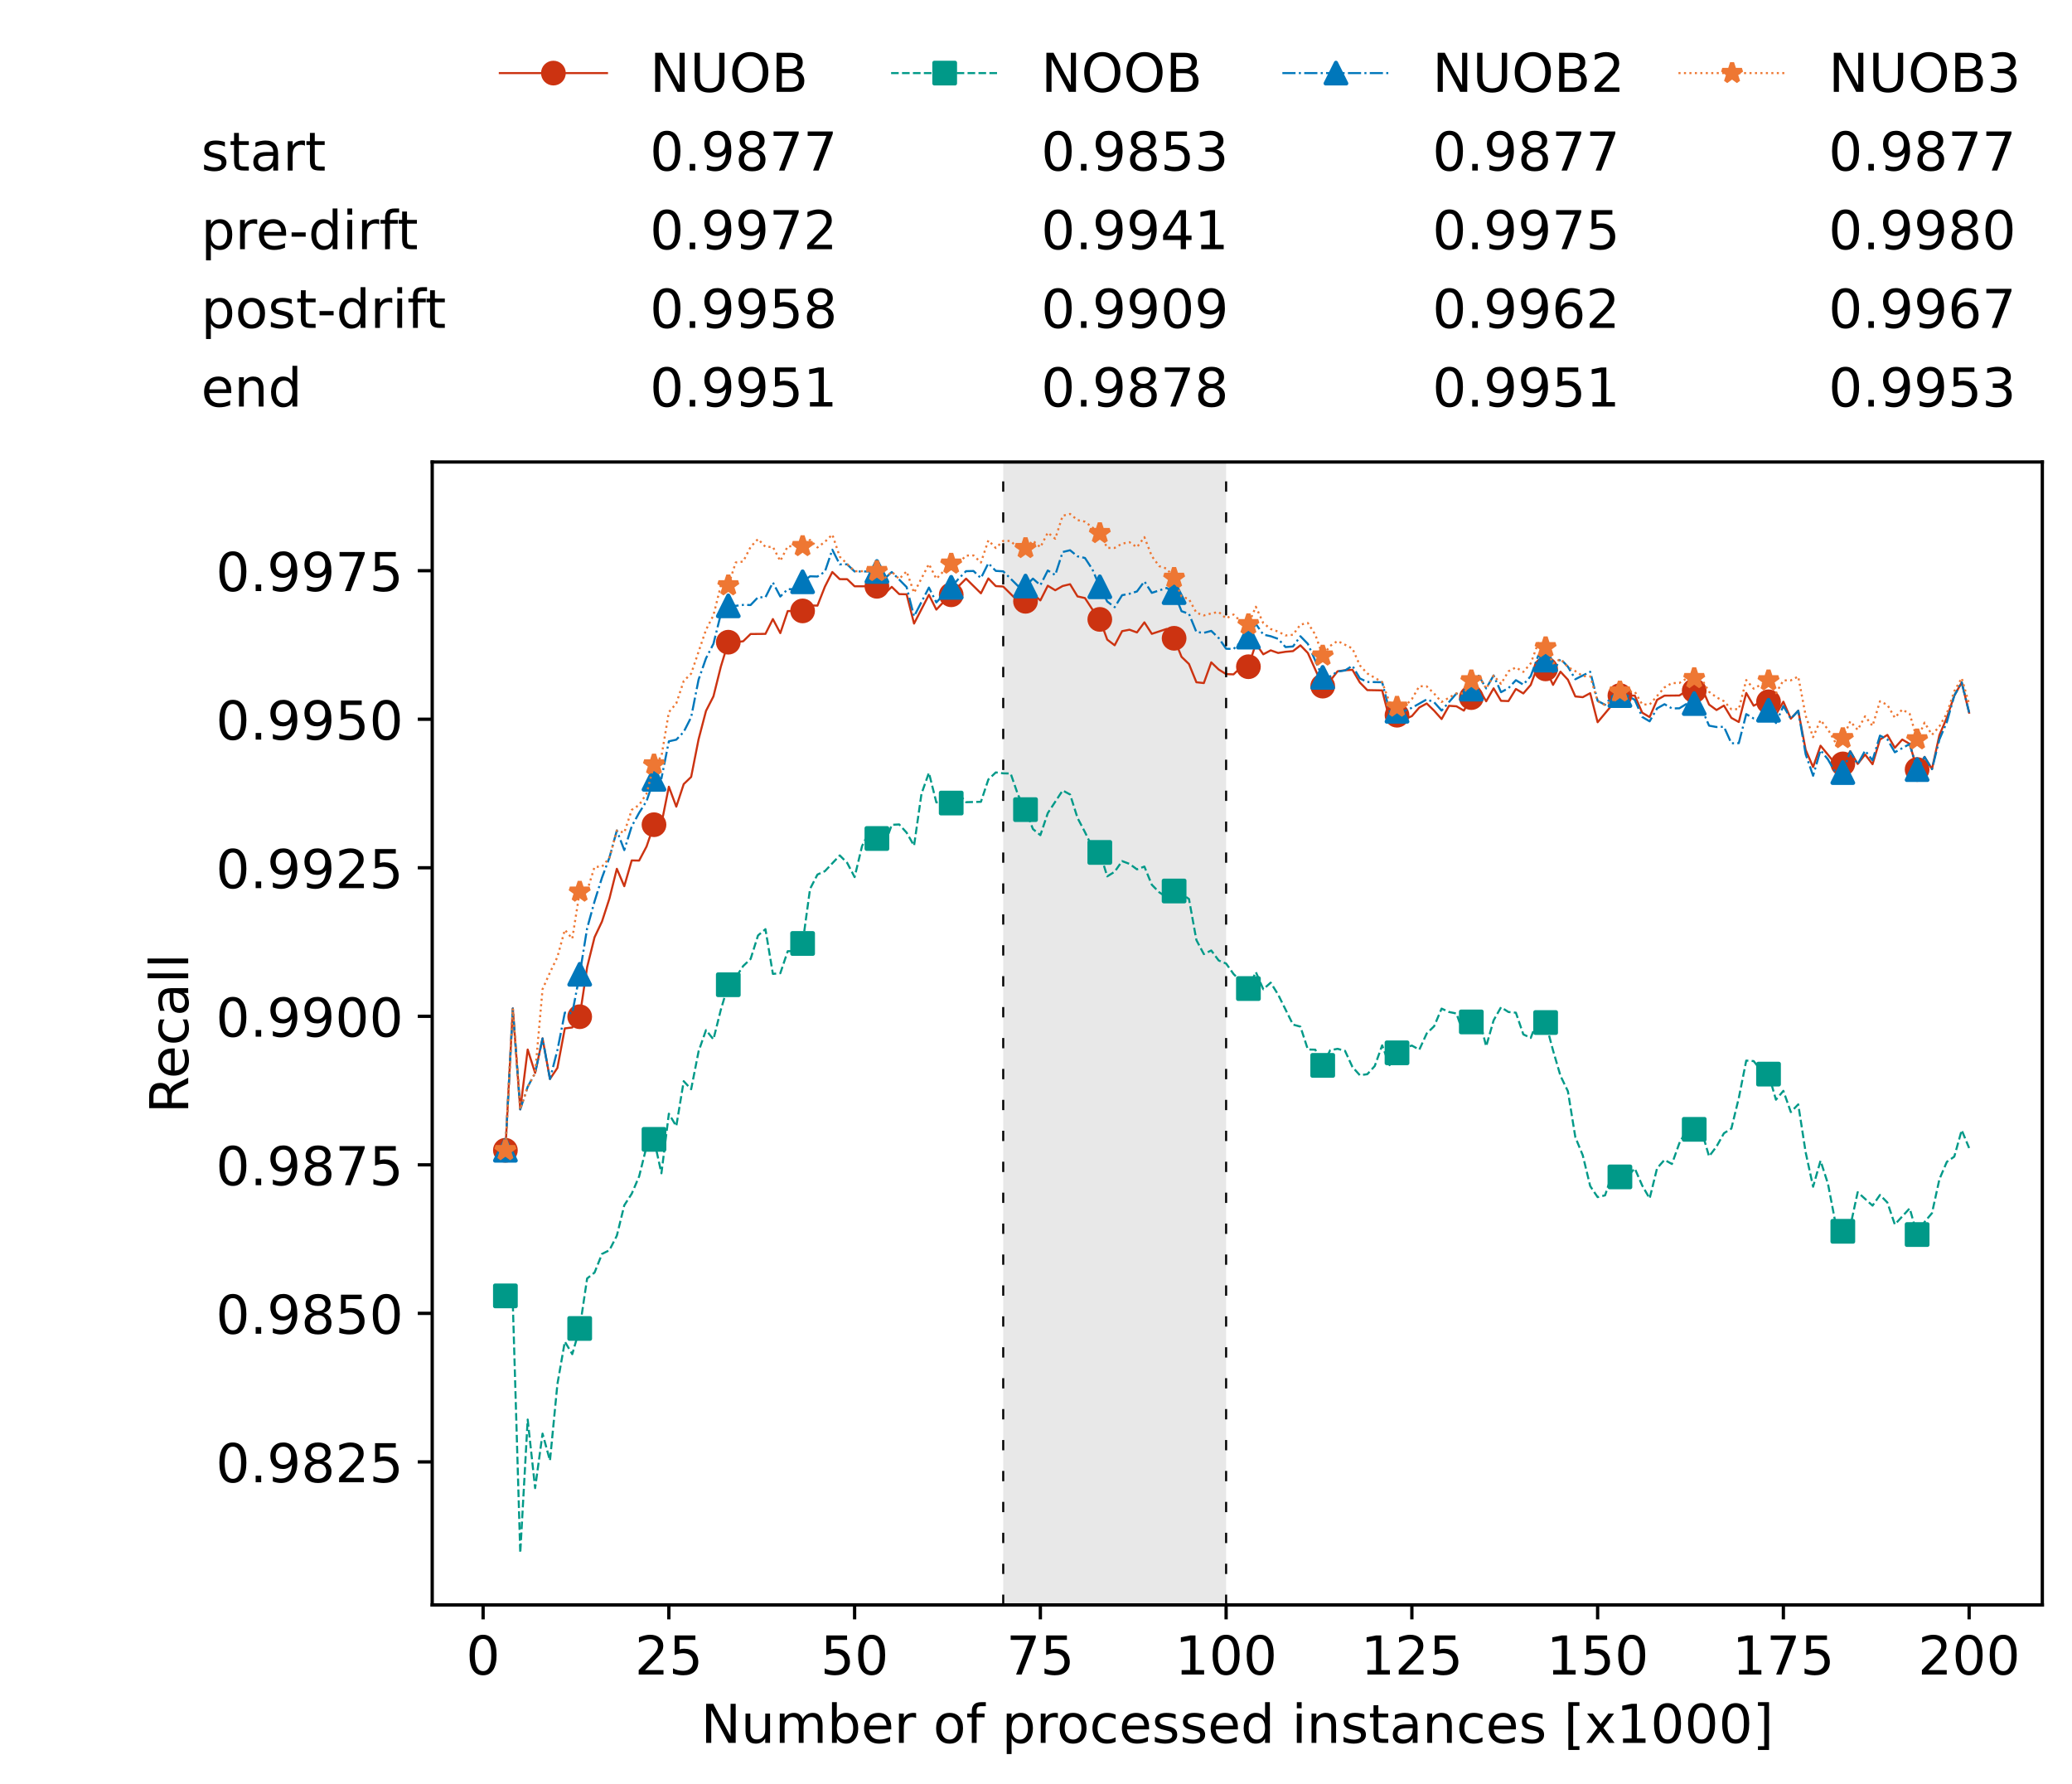 <?xml version="1.0" encoding="utf-8" standalone="no"?>
<!DOCTYPE svg PUBLIC "-//W3C//DTD SVG 1.1//EN"
  "http://www.w3.org/Graphics/SVG/1.1/DTD/svg11.dtd">
<!-- Created with matplotlib (https://matplotlib.org/) -->
<svg height="432.615pt" version="1.1" viewBox="0 0 502.65 432.615" width="502.65pt" xmlns="http://www.w3.org/2000/svg" xmlns:xlink="http://www.w3.org/1999/xlink">
 <defs>
  <style type="text/css">*{stroke-linecap:butt;stroke-linejoin:round;}</style>
 </defs>
 <g id="figure_1">
  <g id="patch_1">
   <path d="M 0 432.615 
L 502.65 432.615 
L 502.65 0 
L 0 0 
z
" style="fill:#ffffff;"/>
  </g>
  <g id="axes_1">
   <g id="patch_2">
    <path d="M 104.85 389.252 
L 495.45 389.252 
L 495.45 112.052 
L 104.85 112.052 
z
" style="fill:#ffffff;"/>
   </g>
   <g id="patch_3">
    <path clip-path="url(#pe4364d9e87)" d="M 297.446 389.252 
L 297.446 112.052 
L 243.372 112.052 
L 243.372 389.252 
z
" style="fill:#d3d3d3;opacity:0.5;"/>
   </g>
   <g id="matplotlib.axis_1">
    <g id="xtick_1">
     <g id="line2d_1">
      <defs>
       <path d="M 0 0 
L 0 3.5 
" id="m80f1a68e62" style="stroke:#000000;stroke-width:0.8;"/>
      </defs>
      <g>
       <use style="stroke:#000000;stroke-width:0.8;" x="117.197" xlink:href="#m80f1a68e62" y="389.252"/>
      </g>
     </g>
     <g id="text_1">
      <!-- 0 -->
      <g transform="translate(113.061 406.13)scale(0.13 -0.13)">
       <defs>
        <path d="M 31.781 66.406 
Q 24.172 66.406 20.328 58.906 
Q 16.5 51.422 16.5 36.375 
Q 16.5 21.391 20.328 13.891 
Q 24.172 6.391 31.781 6.391 
Q 39.453 6.391 43.281 13.891 
Q 47.125 21.391 47.125 36.375 
Q 47.125 51.422 43.281 58.906 
Q 39.453 66.406 31.781 66.406 
z
M 31.781 74.219 
Q 44.047 74.219 50.516 64.516 
Q 56.984 54.828 56.984 36.375 
Q 56.984 17.969 50.516 8.266 
Q 44.047 -1.422 31.781 -1.422 
Q 19.531 -1.422 13.062 8.266 
Q 6.594 17.969 6.594 36.375 
Q 6.594 54.828 13.062 64.516 
Q 19.531 74.219 31.781 74.219 
z
" id="DejaVuSans-48"/>
       </defs>
       <use xlink:href="#DejaVuSans-48"/>
      </g>
     </g>
    </g>
    <g id="xtick_2">
     <g id="line2d_2">
      <g>
       <use style="stroke:#000000;stroke-width:0.8;" x="162.259" xlink:href="#m80f1a68e62" y="389.252"/>
      </g>
     </g>
     <g id="text_2">
      <!-- 25 -->
      <g transform="translate(153.988 406.13)scale(0.13 -0.13)">
       <defs>
        <path d="M 19.188 8.297 
L 53.609 8.297 
L 53.609 0 
L 7.328 0 
L 7.328 8.297 
Q 12.938 14.109 22.625 23.891 
Q 32.328 33.688 34.812 36.531 
Q 39.547 41.844 41.422 45.531 
Q 43.312 49.219 43.312 52.781 
Q 43.312 58.594 39.234 62.25 
Q 35.156 65.922 28.609 65.922 
Q 23.969 65.922 18.812 64.312 
Q 13.672 62.703 7.812 59.422 
L 7.812 69.391 
Q 13.766 71.781 18.938 73 
Q 24.125 74.219 28.422 74.219 
Q 39.75 74.219 46.484 68.547 
Q 53.219 62.891 53.219 53.422 
Q 53.219 48.922 51.531 44.891 
Q 49.859 40.875 45.406 35.406 
Q 44.188 33.984 37.641 27.219 
Q 31.109 20.453 19.188 8.297 
z
" id="DejaVuSans-50"/>
        <path d="M 10.797 72.906 
L 49.516 72.906 
L 49.516 64.594 
L 19.828 64.594 
L 19.828 46.734 
Q 21.969 47.469 24.109 47.828 
Q 26.266 48.188 28.422 48.188 
Q 40.625 48.188 47.75 41.5 
Q 54.891 34.812 54.891 23.391 
Q 54.891 11.625 47.562 5.094 
Q 40.234 -1.422 26.906 -1.422 
Q 22.312 -1.422 17.547 -0.641 
Q 12.797 0.141 7.719 1.703 
L 7.719 11.625 
Q 12.109 9.234 16.797 8.062 
Q 21.484 6.891 26.703 6.891 
Q 35.156 6.891 40.078 11.328 
Q 45.016 15.766 45.016 23.391 
Q 45.016 31 40.078 35.438 
Q 35.156 39.891 26.703 39.891 
Q 22.75 39.891 18.812 39.016 
Q 14.891 38.141 10.797 36.281 
z
" id="DejaVuSans-53"/>
       </defs>
       <use xlink:href="#DejaVuSans-50"/>
       <use x="63.623" xlink:href="#DejaVuSans-53"/>
      </g>
     </g>
    </g>
    <g id="xtick_3">
     <g id="line2d_3">
      <g>
       <use style="stroke:#000000;stroke-width:0.8;" x="207.322" xlink:href="#m80f1a68e62" y="389.252"/>
      </g>
     </g>
     <g id="text_3">
      <!-- 50 -->
      <g transform="translate(199.05 406.13)scale(0.13 -0.13)">
       <use xlink:href="#DejaVuSans-53"/>
       <use x="63.623" xlink:href="#DejaVuSans-48"/>
      </g>
     </g>
    </g>
    <g id="xtick_4">
     <g id="line2d_4">
      <g>
       <use style="stroke:#000000;stroke-width:0.8;" x="252.384" xlink:href="#m80f1a68e62" y="389.252"/>
      </g>
     </g>
     <g id="text_4">
      <!-- 75 -->
      <g transform="translate(244.113 406.13)scale(0.13 -0.13)">
       <defs>
        <path d="M 8.203 72.906 
L 55.078 72.906 
L 55.078 68.703 
L 28.609 0 
L 18.312 0 
L 43.219 64.594 
L 8.203 64.594 
z
" id="DejaVuSans-55"/>
       </defs>
       <use xlink:href="#DejaVuSans-55"/>
       <use x="63.623" xlink:href="#DejaVuSans-53"/>
      </g>
     </g>
    </g>
    <g id="xtick_5">
     <g id="line2d_5">
      <g>
       <use style="stroke:#000000;stroke-width:0.8;" x="297.446" xlink:href="#m80f1a68e62" y="389.252"/>
      </g>
     </g>
     <g id="text_5">
      <!-- 100 -->
      <g transform="translate(285.039 406.13)scale(0.13 -0.13)">
       <defs>
        <path d="M 12.406 8.297 
L 28.516 8.297 
L 28.516 63.922 
L 10.984 60.406 
L 10.984 69.391 
L 28.422 72.906 
L 38.281 72.906 
L 38.281 8.297 
L 54.391 8.297 
L 54.391 0 
L 12.406 0 
z
" id="DejaVuSans-49"/>
       </defs>
       <use xlink:href="#DejaVuSans-49"/>
       <use x="63.623" xlink:href="#DejaVuSans-48"/>
       <use x="127.246" xlink:href="#DejaVuSans-48"/>
      </g>
     </g>
    </g>
    <g id="xtick_6">
     <g id="line2d_6">
      <g>
       <use style="stroke:#000000;stroke-width:0.8;" x="342.509" xlink:href="#m80f1a68e62" y="389.252"/>
      </g>
     </g>
     <g id="text_6">
      <!-- 125 -->
      <g transform="translate(330.102 406.13)scale(0.13 -0.13)">
       <use xlink:href="#DejaVuSans-49"/>
       <use x="63.623" xlink:href="#DejaVuSans-50"/>
       <use x="127.246" xlink:href="#DejaVuSans-53"/>
      </g>
     </g>
    </g>
    <g id="xtick_7">
     <g id="line2d_7">
      <g>
       <use style="stroke:#000000;stroke-width:0.8;" x="387.571" xlink:href="#m80f1a68e62" y="389.252"/>
      </g>
     </g>
     <g id="text_7">
      <!-- 150 -->
      <g transform="translate(375.164 406.13)scale(0.13 -0.13)">
       <use xlink:href="#DejaVuSans-49"/>
       <use x="63.623" xlink:href="#DejaVuSans-53"/>
       <use x="127.246" xlink:href="#DejaVuSans-48"/>
      </g>
     </g>
    </g>
    <g id="xtick_8">
     <g id="line2d_8">
      <g>
       <use style="stroke:#000000;stroke-width:0.8;" x="432.633" xlink:href="#m80f1a68e62" y="389.252"/>
      </g>
     </g>
     <g id="text_8">
      <!-- 175 -->
      <g transform="translate(420.226 406.13)scale(0.13 -0.13)">
       <use xlink:href="#DejaVuSans-49"/>
       <use x="63.623" xlink:href="#DejaVuSans-55"/>
       <use x="127.246" xlink:href="#DejaVuSans-53"/>
      </g>
     </g>
    </g>
    <g id="xtick_9">
     <g id="line2d_9">
      <g>
       <use style="stroke:#000000;stroke-width:0.8;" x="477.695" xlink:href="#m80f1a68e62" y="389.252"/>
      </g>
     </g>
     <g id="text_9">
      <!-- 200 -->
      <g transform="translate(465.289 406.13)scale(0.13 -0.13)">
       <use xlink:href="#DejaVuSans-50"/>
       <use x="63.623" xlink:href="#DejaVuSans-48"/>
       <use x="127.246" xlink:href="#DejaVuSans-48"/>
      </g>
     </g>
    </g>
    <g id="text_10">
     <!-- Number of processed instances [x1000] -->
     <g transform="translate(170.025 422.711)scale(0.13 -0.13)">
      <defs>
       <path d="M 9.812 72.906 
L 23.094 72.906 
L 55.422 11.922 
L 55.422 72.906 
L 64.984 72.906 
L 64.984 0 
L 51.703 0 
L 19.391 60.984 
L 19.391 0 
L 9.812 0 
z
" id="DejaVuSans-78"/>
       <path d="M 8.5 21.578 
L 8.5 54.688 
L 17.484 54.688 
L 17.484 21.922 
Q 17.484 14.156 20.5 10.266 
Q 23.531 6.391 29.594 6.391 
Q 36.859 6.391 41.078 11.031 
Q 45.312 15.672 45.312 23.688 
L 45.312 54.688 
L 54.297 54.688 
L 54.297 0 
L 45.312 0 
L 45.312 8.406 
Q 42.047 3.422 37.719 1 
Q 33.406 -1.422 27.688 -1.422 
Q 18.266 -1.422 13.375 4.438 
Q 8.5 10.297 8.5 21.578 
z
M 31.109 56 
z
" id="DejaVuSans-117"/>
       <path d="M 52 44.188 
Q 55.375 50.25 60.062 53.125 
Q 64.75 56 71.094 56 
Q 79.641 56 84.281 50.016 
Q 88.922 44.047 88.922 33.016 
L 88.922 0 
L 79.891 0 
L 79.891 32.719 
Q 79.891 40.578 77.094 44.375 
Q 74.312 48.188 68.609 48.188 
Q 61.625 48.188 57.562 43.547 
Q 53.516 38.922 53.516 30.906 
L 53.516 0 
L 44.484 0 
L 44.484 32.719 
Q 44.484 40.625 41.703 44.406 
Q 38.922 48.188 33.109 48.188 
Q 26.219 48.188 22.156 43.531 
Q 18.109 38.875 18.109 30.906 
L 18.109 0 
L 9.078 0 
L 9.078 54.688 
L 18.109 54.688 
L 18.109 46.188 
Q 21.188 51.219 25.484 53.609 
Q 29.781 56 35.688 56 
Q 41.656 56 45.828 52.969 
Q 50 49.953 52 44.188 
z
" id="DejaVuSans-109"/>
       <path d="M 48.688 27.297 
Q 48.688 37.203 44.609 42.844 
Q 40.531 48.484 33.406 48.484 
Q 26.266 48.484 22.188 42.844 
Q 18.109 37.203 18.109 27.297 
Q 18.109 17.391 22.188 11.75 
Q 26.266 6.109 33.406 6.109 
Q 40.531 6.109 44.609 11.75 
Q 48.688 17.391 48.688 27.297 
z
M 18.109 46.391 
Q 20.953 51.266 25.266 53.625 
Q 29.594 56 35.594 56 
Q 45.562 56 51.781 48.094 
Q 58.016 40.188 58.016 27.297 
Q 58.016 14.406 51.781 6.484 
Q 45.562 -1.422 35.594 -1.422 
Q 29.594 -1.422 25.266 0.953 
Q 20.953 3.328 18.109 8.203 
L 18.109 0 
L 9.078 0 
L 9.078 75.984 
L 18.109 75.984 
z
" id="DejaVuSans-98"/>
       <path d="M 56.203 29.594 
L 56.203 25.203 
L 14.891 25.203 
Q 15.484 15.922 20.484 11.062 
Q 25.484 6.203 34.422 6.203 
Q 39.594 6.203 44.453 7.469 
Q 49.312 8.734 54.109 11.281 
L 54.109 2.781 
Q 49.266 0.734 44.188 -0.344 
Q 39.109 -1.422 33.891 -1.422 
Q 20.797 -1.422 13.156 6.188 
Q 5.516 13.812 5.516 26.812 
Q 5.516 40.234 12.766 48.109 
Q 20.016 56 32.328 56 
Q 43.359 56 49.781 48.891 
Q 56.203 41.797 56.203 29.594 
z
M 47.219 32.234 
Q 47.125 39.594 43.094 43.984 
Q 39.062 48.391 32.422 48.391 
Q 24.906 48.391 20.391 44.141 
Q 15.875 39.891 15.188 32.172 
z
" id="DejaVuSans-101"/>
       <path d="M 41.109 46.297 
Q 39.594 47.172 37.812 47.578 
Q 36.031 48 33.891 48 
Q 26.266 48 22.188 43.047 
Q 18.109 38.094 18.109 28.812 
L 18.109 0 
L 9.078 0 
L 9.078 54.688 
L 18.109 54.688 
L 18.109 46.188 
Q 20.953 51.172 25.484 53.578 
Q 30.031 56 36.531 56 
Q 37.453 56 38.578 55.875 
Q 39.703 55.766 41.062 55.516 
z
" id="DejaVuSans-114"/>
       <path id="DejaVuSans-32"/>
       <path d="M 30.609 48.391 
Q 23.391 48.391 19.188 42.75 
Q 14.984 37.109 14.984 27.297 
Q 14.984 17.484 19.156 11.844 
Q 23.344 6.203 30.609 6.203 
Q 37.797 6.203 41.984 11.859 
Q 46.188 17.531 46.188 27.297 
Q 46.188 37.016 41.984 42.703 
Q 37.797 48.391 30.609 48.391 
z
M 30.609 56 
Q 42.328 56 49.016 48.375 
Q 55.719 40.766 55.719 27.297 
Q 55.719 13.875 49.016 6.219 
Q 42.328 -1.422 30.609 -1.422 
Q 18.844 -1.422 12.172 6.219 
Q 5.516 13.875 5.516 27.297 
Q 5.516 40.766 12.172 48.375 
Q 18.844 56 30.609 56 
z
" id="DejaVuSans-111"/>
       <path d="M 37.109 75.984 
L 37.109 68.5 
L 28.516 68.5 
Q 23.688 68.5 21.797 66.547 
Q 19.922 64.594 19.922 59.516 
L 19.922 54.688 
L 34.719 54.688 
L 34.719 47.703 
L 19.922 47.703 
L 19.922 0 
L 10.891 0 
L 10.891 47.703 
L 2.297 47.703 
L 2.297 54.688 
L 10.891 54.688 
L 10.891 58.5 
Q 10.891 67.625 15.141 71.797 
Q 19.391 75.984 28.609 75.984 
z
" id="DejaVuSans-102"/>
       <path d="M 18.109 8.203 
L 18.109 -20.797 
L 9.078 -20.797 
L 9.078 54.688 
L 18.109 54.688 
L 18.109 46.391 
Q 20.953 51.266 25.266 53.625 
Q 29.594 56 35.594 56 
Q 45.562 56 51.781 48.094 
Q 58.016 40.188 58.016 27.297 
Q 58.016 14.406 51.781 6.484 
Q 45.562 -1.422 35.594 -1.422 
Q 29.594 -1.422 25.266 0.953 
Q 20.953 3.328 18.109 8.203 
z
M 48.688 27.297 
Q 48.688 37.203 44.609 42.844 
Q 40.531 48.484 33.406 48.484 
Q 26.266 48.484 22.188 42.844 
Q 18.109 37.203 18.109 27.297 
Q 18.109 17.391 22.188 11.75 
Q 26.266 6.109 33.406 6.109 
Q 40.531 6.109 44.609 11.75 
Q 48.688 17.391 48.688 27.297 
z
" id="DejaVuSans-112"/>
       <path d="M 48.781 52.594 
L 48.781 44.188 
Q 44.969 46.297 41.141 47.344 
Q 37.312 48.391 33.406 48.391 
Q 24.656 48.391 19.812 42.844 
Q 14.984 37.312 14.984 27.297 
Q 14.984 17.281 19.812 11.734 
Q 24.656 6.203 33.406 6.203 
Q 37.312 6.203 41.141 7.25 
Q 44.969 8.297 48.781 10.406 
L 48.781 2.094 
Q 45.016 0.344 40.984 -0.531 
Q 36.969 -1.422 32.422 -1.422 
Q 20.062 -1.422 12.781 6.344 
Q 5.516 14.109 5.516 27.297 
Q 5.516 40.672 12.859 48.328 
Q 20.219 56 33.016 56 
Q 37.156 56 41.109 55.141 
Q 45.062 54.297 48.781 52.594 
z
" id="DejaVuSans-99"/>
       <path d="M 44.281 53.078 
L 44.281 44.578 
Q 40.484 46.531 36.375 47.5 
Q 32.281 48.484 27.875 48.484 
Q 21.188 48.484 17.844 46.438 
Q 14.5 44.391 14.5 40.281 
Q 14.5 37.156 16.891 35.375 
Q 19.281 33.594 26.516 31.984 
L 29.594 31.297 
Q 39.156 29.25 43.188 25.516 
Q 47.219 21.781 47.219 15.094 
Q 47.219 7.469 41.188 3.016 
Q 35.156 -1.422 24.609 -1.422 
Q 20.219 -1.422 15.453 -0.562 
Q 10.688 0.297 5.422 2 
L 5.422 11.281 
Q 10.406 8.688 15.234 7.391 
Q 20.062 6.109 24.812 6.109 
Q 31.156 6.109 34.562 8.281 
Q 37.984 10.453 37.984 14.406 
Q 37.984 18.062 35.516 20.016 
Q 33.062 21.969 24.703 23.781 
L 21.578 24.516 
Q 13.234 26.266 9.516 29.906 
Q 5.812 33.547 5.812 39.891 
Q 5.812 47.609 11.281 51.797 
Q 16.75 56 26.812 56 
Q 31.781 56 36.172 55.266 
Q 40.578 54.547 44.281 53.078 
z
" id="DejaVuSans-115"/>
       <path d="M 45.406 46.391 
L 45.406 75.984 
L 54.391 75.984 
L 54.391 0 
L 45.406 0 
L 45.406 8.203 
Q 42.578 3.328 38.25 0.953 
Q 33.938 -1.422 27.875 -1.422 
Q 17.969 -1.422 11.734 6.484 
Q 5.516 14.406 5.516 27.297 
Q 5.516 40.188 11.734 48.094 
Q 17.969 56 27.875 56 
Q 33.938 56 38.25 53.625 
Q 42.578 51.266 45.406 46.391 
z
M 14.797 27.297 
Q 14.797 17.391 18.875 11.75 
Q 22.953 6.109 30.078 6.109 
Q 37.203 6.109 41.297 11.75 
Q 45.406 17.391 45.406 27.297 
Q 45.406 37.203 41.297 42.844 
Q 37.203 48.484 30.078 48.484 
Q 22.953 48.484 18.875 42.844 
Q 14.797 37.203 14.797 27.297 
z
" id="DejaVuSans-100"/>
       <path d="M 9.422 54.688 
L 18.406 54.688 
L 18.406 0 
L 9.422 0 
z
M 9.422 75.984 
L 18.406 75.984 
L 18.406 64.594 
L 9.422 64.594 
z
" id="DejaVuSans-105"/>
       <path d="M 54.891 33.016 
L 54.891 0 
L 45.906 0 
L 45.906 32.719 
Q 45.906 40.484 42.875 44.328 
Q 39.844 48.188 33.797 48.188 
Q 26.516 48.188 22.312 43.547 
Q 18.109 38.922 18.109 30.906 
L 18.109 0 
L 9.078 0 
L 9.078 54.688 
L 18.109 54.688 
L 18.109 46.188 
Q 21.344 51.125 25.703 53.562 
Q 30.078 56 35.797 56 
Q 45.219 56 50.047 50.172 
Q 54.891 44.344 54.891 33.016 
z
" id="DejaVuSans-110"/>
       <path d="M 18.312 70.219 
L 18.312 54.688 
L 36.812 54.688 
L 36.812 47.703 
L 18.312 47.703 
L 18.312 18.016 
Q 18.312 11.328 20.141 9.422 
Q 21.969 7.516 27.594 7.516 
L 36.812 7.516 
L 36.812 0 
L 27.594 0 
Q 17.188 0 13.234 3.875 
Q 9.281 7.766 9.281 18.016 
L 9.281 47.703 
L 2.688 47.703 
L 2.688 54.688 
L 9.281 54.688 
L 9.281 70.219 
z
" id="DejaVuSans-116"/>
       <path d="M 34.281 27.484 
Q 23.391 27.484 19.188 25 
Q 14.984 22.516 14.984 16.5 
Q 14.984 11.719 18.141 8.906 
Q 21.297 6.109 26.703 6.109 
Q 34.188 6.109 38.703 11.406 
Q 43.219 16.703 43.219 25.484 
L 43.219 27.484 
z
M 52.203 31.203 
L 52.203 0 
L 43.219 0 
L 43.219 8.297 
Q 40.141 3.328 35.547 0.953 
Q 30.953 -1.422 24.312 -1.422 
Q 15.922 -1.422 10.953 3.297 
Q 6 8.016 6 15.922 
Q 6 25.141 12.172 29.828 
Q 18.359 34.516 30.609 34.516 
L 43.219 34.516 
L 43.219 35.406 
Q 43.219 41.609 39.141 45 
Q 35.062 48.391 27.688 48.391 
Q 23 48.391 18.547 47.266 
Q 14.109 46.141 10.016 43.891 
L 10.016 52.203 
Q 14.938 54.109 19.578 55.047 
Q 24.219 56 28.609 56 
Q 40.484 56 46.344 49.844 
Q 52.203 43.703 52.203 31.203 
z
" id="DejaVuSans-97"/>
       <path d="M 8.594 75.984 
L 29.297 75.984 
L 29.297 69 
L 17.578 69 
L 17.578 -6.203 
L 29.297 -6.203 
L 29.297 -13.188 
L 8.594 -13.188 
z
" id="DejaVuSans-91"/>
       <path d="M 54.891 54.688 
L 35.109 28.078 
L 55.906 0 
L 45.312 0 
L 29.391 21.484 
L 13.484 0 
L 2.875 0 
L 24.125 28.609 
L 4.688 54.688 
L 15.281 54.688 
L 29.781 35.203 
L 44.281 54.688 
z
" id="DejaVuSans-120"/>
       <path d="M 30.422 75.984 
L 30.422 -13.188 
L 9.719 -13.188 
L 9.719 -6.203 
L 21.391 -6.203 
L 21.391 69 
L 9.719 69 
L 9.719 75.984 
z
" id="DejaVuSans-93"/>
      </defs>
      <use xlink:href="#DejaVuSans-78"/>
      <use x="74.805" xlink:href="#DejaVuSans-117"/>
      <use x="138.184" xlink:href="#DejaVuSans-109"/>
      <use x="235.596" xlink:href="#DejaVuSans-98"/>
      <use x="299.072" xlink:href="#DejaVuSans-101"/>
      <use x="360.596" xlink:href="#DejaVuSans-114"/>
      <use x="401.709" xlink:href="#DejaVuSans-32"/>
      <use x="433.496" xlink:href="#DejaVuSans-111"/>
      <use x="494.678" xlink:href="#DejaVuSans-102"/>
      <use x="529.883" xlink:href="#DejaVuSans-32"/>
      <use x="561.67" xlink:href="#DejaVuSans-112"/>
      <use x="625.146" xlink:href="#DejaVuSans-114"/>
      <use x="664.01" xlink:href="#DejaVuSans-111"/>
      <use x="725.191" xlink:href="#DejaVuSans-99"/>
      <use x="780.172" xlink:href="#DejaVuSans-101"/>
      <use x="841.695" xlink:href="#DejaVuSans-115"/>
      <use x="893.795" xlink:href="#DejaVuSans-115"/>
      <use x="945.895" xlink:href="#DejaVuSans-101"/>
      <use x="1007.418" xlink:href="#DejaVuSans-100"/>
      <use x="1070.895" xlink:href="#DejaVuSans-32"/>
      <use x="1102.682" xlink:href="#DejaVuSans-105"/>
      <use x="1130.465" xlink:href="#DejaVuSans-110"/>
      <use x="1193.844" xlink:href="#DejaVuSans-115"/>
      <use x="1245.943" xlink:href="#DejaVuSans-116"/>
      <use x="1285.152" xlink:href="#DejaVuSans-97"/>
      <use x="1346.432" xlink:href="#DejaVuSans-110"/>
      <use x="1409.811" xlink:href="#DejaVuSans-99"/>
      <use x="1464.791" xlink:href="#DejaVuSans-101"/>
      <use x="1526.314" xlink:href="#DejaVuSans-115"/>
      <use x="1578.414" xlink:href="#DejaVuSans-32"/>
      <use x="1610.201" xlink:href="#DejaVuSans-91"/>
      <use x="1649.215" xlink:href="#DejaVuSans-120"/>
      <use x="1708.395" xlink:href="#DejaVuSans-49"/>
      <use x="1772.018" xlink:href="#DejaVuSans-48"/>
      <use x="1835.641" xlink:href="#DejaVuSans-48"/>
      <use x="1899.264" xlink:href="#DejaVuSans-48"/>
      <use x="1962.887" xlink:href="#DejaVuSans-93"/>
     </g>
    </g>
   </g>
   <g id="matplotlib.axis_2">
    <g id="ytick_1">
     <g id="line2d_10">
      <defs>
       <path d="M 0 0 
L -3.5 0 
" id="mb80271ff30" style="stroke:#000000;stroke-width:0.8;"/>
      </defs>
      <g>
       <use style="stroke:#000000;stroke-width:0.8;" x="104.85" xlink:href="#mb80271ff30" y="354.558"/>
      </g>
     </g>
     <g id="text_11">
      <!-- 0.9825 -->
      <g transform="translate(52.362 359.497)scale(0.13 -0.13)">
       <defs>
        <path d="M 10.688 12.406 
L 21 12.406 
L 21 0 
L 10.688 0 
z
" id="DejaVuSans-46"/>
        <path d="M 10.984 1.516 
L 10.984 10.5 
Q 14.703 8.734 18.5 7.812 
Q 22.312 6.891 25.984 6.891 
Q 35.75 6.891 40.891 13.453 
Q 46.047 20.016 46.781 33.406 
Q 43.953 29.203 39.594 26.953 
Q 35.25 24.703 29.984 24.703 
Q 19.047 24.703 12.672 31.312 
Q 6.297 37.938 6.297 49.422 
Q 6.297 60.641 12.938 67.422 
Q 19.578 74.219 30.609 74.219 
Q 43.266 74.219 49.922 64.516 
Q 56.594 54.828 56.594 36.375 
Q 56.594 19.141 48.406 8.859 
Q 40.234 -1.422 26.422 -1.422 
Q 22.703 -1.422 18.891 -0.688 
Q 15.094 0.047 10.984 1.516 
z
M 30.609 32.422 
Q 37.25 32.422 41.125 36.953 
Q 45.016 41.5 45.016 49.422 
Q 45.016 57.281 41.125 61.844 
Q 37.25 66.406 30.609 66.406 
Q 23.969 66.406 20.094 61.844 
Q 16.219 57.281 16.219 49.422 
Q 16.219 41.5 20.094 36.953 
Q 23.969 32.422 30.609 32.422 
z
" id="DejaVuSans-57"/>
        <path d="M 31.781 34.625 
Q 24.75 34.625 20.719 30.859 
Q 16.703 27.094 16.703 20.516 
Q 16.703 13.922 20.719 10.156 
Q 24.75 6.391 31.781 6.391 
Q 38.812 6.391 42.859 10.172 
Q 46.922 13.969 46.922 20.516 
Q 46.922 27.094 42.891 30.859 
Q 38.875 34.625 31.781 34.625 
z
M 21.922 38.812 
Q 15.578 40.375 12.031 44.719 
Q 8.5 49.078 8.5 55.328 
Q 8.5 64.062 14.719 69.141 
Q 20.953 74.219 31.781 74.219 
Q 42.672 74.219 48.875 69.141 
Q 55.078 64.062 55.078 55.328 
Q 55.078 49.078 51.531 44.719 
Q 48 40.375 41.703 38.812 
Q 48.828 37.156 52.797 32.312 
Q 56.781 27.484 56.781 20.516 
Q 56.781 9.906 50.312 4.234 
Q 43.844 -1.422 31.781 -1.422 
Q 19.734 -1.422 13.25 4.234 
Q 6.781 9.906 6.781 20.516 
Q 6.781 27.484 10.781 32.312 
Q 14.797 37.156 21.922 38.812 
z
M 18.312 54.391 
Q 18.312 48.734 21.844 45.562 
Q 25.391 42.391 31.781 42.391 
Q 38.141 42.391 41.719 45.562 
Q 45.312 48.734 45.312 54.391 
Q 45.312 60.062 41.719 63.234 
Q 38.141 66.406 31.781 66.406 
Q 25.391 66.406 21.844 63.234 
Q 18.312 60.062 18.312 54.391 
z
" id="DejaVuSans-56"/>
       </defs>
       <use xlink:href="#DejaVuSans-48"/>
       <use x="63.623" xlink:href="#DejaVuSans-46"/>
       <use x="95.41" xlink:href="#DejaVuSans-57"/>
       <use x="159.033" xlink:href="#DejaVuSans-56"/>
       <use x="222.656" xlink:href="#DejaVuSans-50"/>
       <use x="286.279" xlink:href="#DejaVuSans-53"/>
      </g>
     </g>
    </g>
    <g id="ytick_2">
     <g id="line2d_11">
      <g>
       <use style="stroke:#000000;stroke-width:0.8;" x="104.85" xlink:href="#mb80271ff30" y="318.535"/>
      </g>
     </g>
     <g id="text_12">
      <!-- 0.9850 -->
      <g transform="translate(52.362 323.474)scale(0.13 -0.13)">
       <use xlink:href="#DejaVuSans-48"/>
       <use x="63.623" xlink:href="#DejaVuSans-46"/>
       <use x="95.41" xlink:href="#DejaVuSans-57"/>
       <use x="159.033" xlink:href="#DejaVuSans-56"/>
       <use x="222.656" xlink:href="#DejaVuSans-53"/>
       <use x="286.279" xlink:href="#DejaVuSans-48"/>
      </g>
     </g>
    </g>
    <g id="ytick_3">
     <g id="line2d_12">
      <g>
       <use style="stroke:#000000;stroke-width:0.8;" x="104.85" xlink:href="#mb80271ff30" y="282.511"/>
      </g>
     </g>
     <g id="text_13">
      <!-- 0.9875 -->
      <g transform="translate(52.362 287.45)scale(0.13 -0.13)">
       <use xlink:href="#DejaVuSans-48"/>
       <use x="63.623" xlink:href="#DejaVuSans-46"/>
       <use x="95.41" xlink:href="#DejaVuSans-57"/>
       <use x="159.033" xlink:href="#DejaVuSans-56"/>
       <use x="222.656" xlink:href="#DejaVuSans-55"/>
       <use x="286.279" xlink:href="#DejaVuSans-53"/>
      </g>
     </g>
    </g>
    <g id="ytick_4">
     <g id="line2d_13">
      <g>
       <use style="stroke:#000000;stroke-width:0.8;" x="104.85" xlink:href="#mb80271ff30" y="246.488"/>
      </g>
     </g>
     <g id="text_14">
      <!-- 0.9900 -->
      <g transform="translate(52.362 251.427)scale(0.13 -0.13)">
       <use xlink:href="#DejaVuSans-48"/>
       <use x="63.623" xlink:href="#DejaVuSans-46"/>
       <use x="95.41" xlink:href="#DejaVuSans-57"/>
       <use x="159.033" xlink:href="#DejaVuSans-57"/>
       <use x="222.656" xlink:href="#DejaVuSans-48"/>
       <use x="286.279" xlink:href="#DejaVuSans-48"/>
      </g>
     </g>
    </g>
    <g id="ytick_5">
     <g id="line2d_14">
      <g>
       <use style="stroke:#000000;stroke-width:0.8;" x="104.85" xlink:href="#mb80271ff30" y="210.465"/>
      </g>
     </g>
     <g id="text_15">
      <!-- 0.9925 -->
      <g transform="translate(52.362 215.404)scale(0.13 -0.13)">
       <use xlink:href="#DejaVuSans-48"/>
       <use x="63.623" xlink:href="#DejaVuSans-46"/>
       <use x="95.41" xlink:href="#DejaVuSans-57"/>
       <use x="159.033" xlink:href="#DejaVuSans-57"/>
       <use x="222.656" xlink:href="#DejaVuSans-50"/>
       <use x="286.279" xlink:href="#DejaVuSans-53"/>
      </g>
     </g>
    </g>
    <g id="ytick_6">
     <g id="line2d_15">
      <g>
       <use style="stroke:#000000;stroke-width:0.8;" x="104.85" xlink:href="#mb80271ff30" y="174.441"/>
      </g>
     </g>
     <g id="text_16">
      <!-- 0.9950 -->
      <g transform="translate(52.362 179.38)scale(0.13 -0.13)">
       <use xlink:href="#DejaVuSans-48"/>
       <use x="63.623" xlink:href="#DejaVuSans-46"/>
       <use x="95.41" xlink:href="#DejaVuSans-57"/>
       <use x="159.033" xlink:href="#DejaVuSans-57"/>
       <use x="222.656" xlink:href="#DejaVuSans-53"/>
       <use x="286.279" xlink:href="#DejaVuSans-48"/>
      </g>
     </g>
    </g>
    <g id="ytick_7">
     <g id="line2d_16">
      <g>
       <use style="stroke:#000000;stroke-width:0.8;" x="104.85" xlink:href="#mb80271ff30" y="138.418"/>
      </g>
     </g>
     <g id="text_17">
      <!-- 0.9975 -->
      <g transform="translate(52.362 143.357)scale(0.13 -0.13)">
       <use xlink:href="#DejaVuSans-48"/>
       <use x="63.623" xlink:href="#DejaVuSans-46"/>
       <use x="95.41" xlink:href="#DejaVuSans-57"/>
       <use x="159.033" xlink:href="#DejaVuSans-57"/>
       <use x="222.656" xlink:href="#DejaVuSans-55"/>
       <use x="286.279" xlink:href="#DejaVuSans-53"/>
      </g>
     </g>
    </g>
    <g id="text_18">
     <!-- Recall -->
     <g transform="translate(45.659 270.044)rotate(-90)scale(0.13 -0.13)">
      <defs>
       <path d="M 44.391 34.188 
Q 47.562 33.109 50.562 29.594 
Q 53.562 26.078 56.594 19.922 
L 66.609 0 
L 56 0 
L 46.688 18.703 
Q 43.062 26.031 39.672 28.422 
Q 36.281 30.812 30.422 30.812 
L 19.672 30.812 
L 19.672 0 
L 9.812 0 
L 9.812 72.906 
L 32.078 72.906 
Q 44.578 72.906 50.734 67.672 
Q 56.891 62.453 56.891 51.906 
Q 56.891 45.016 53.688 40.469 
Q 50.484 35.938 44.391 34.188 
z
M 19.672 64.797 
L 19.672 38.922 
L 32.078 38.922 
Q 39.203 38.922 42.844 42.219 
Q 46.484 45.516 46.484 51.906 
Q 46.484 58.297 42.844 61.547 
Q 39.203 64.797 32.078 64.797 
z
" id="DejaVuSans-82"/>
       <path d="M 9.422 75.984 
L 18.406 75.984 
L 18.406 0 
L 9.422 0 
z
" id="DejaVuSans-108"/>
      </defs>
      <use xlink:href="#DejaVuSans-82"/>
      <use x="64.982" xlink:href="#DejaVuSans-101"/>
      <use x="126.506" xlink:href="#DejaVuSans-99"/>
      <use x="181.486" xlink:href="#DejaVuSans-97"/>
      <use x="242.766" xlink:href="#DejaVuSans-108"/>
      <use x="270.549" xlink:href="#DejaVuSans-108"/>
     </g>
    </g>
   </g>
   <g id="line2d_17"/>
   <g id="line2d_18"/>
   <g id="line2d_19"/>
   <g id="line2d_20"/>
   <g id="line2d_21"/>
   <g id="line2d_22">
    <path clip-path="url(#pe4364d9e87)" d="M 122.605 278.98 
L 124.407 244.588 
L 126.21 269.057 
L 128.012 254.545 
L 129.815 260.228 
L 131.617 251.845 
L 133.419 261.684 
L 135.222 259.009 
L 137.024 249.417 
L 138.827 249.197 
L 140.629 246.588 
L 142.432 234.572 
L 144.234 227.314 
L 146.037 223.499 
L 147.839 217.933 
L 149.642 210.712 
L 151.444 214.936 
L 153.247 208.684 
L 155.049 208.721 
L 156.852 205.301 
L 158.654 200.02 
L 160.457 199.814 
L 162.259 190.804 
L 164.062 195.641 
L 165.864 190.171 
L 167.667 188.433 
L 169.469 179.309 
L 171.272 172.414 
L 173.074 168.9 
L 174.877 161.659 
L 176.679 155.753 
L 178.482 155.753 
L 180.284 155.53 
L 182.087 153.769 
L 185.692 153.736 
L 187.494 150.147 
L 189.297 153.553 
L 191.099 148.203 
L 194.704 148.167 
L 196.507 146.836 
L 198.309 146.886 
L 200.112 142.291 
L 201.914 138.733 
L 203.717 140.471 
L 205.519 140.475 
L 207.322 142.199 
L 212.729 142.199 
L 214.532 144.004 
L 216.334 142.337 
L 218.137 144.089 
L 219.939 144.137 
L 221.742 151.235 
L 225.347 144.259 
L 227.149 147.853 
L 228.952 145.941 
L 230.754 144.259 
L 232.557 142.163 
L 234.359 140.344 
L 237.964 143.899 
L 239.767 140.297 
L 241.569 142.149 
L 243.372 142.258 
L 246.976 145.835 
L 248.779 145.835 
L 250.581 144.029 
L 252.384 145.619 
L 254.186 142.053 
L 255.989 143.159 
L 257.791 142.128 
L 259.594 141.693 
L 261.396 144.652 
L 263.199 145.046 
L 265.001 147.801 
L 266.804 150.225 
L 268.606 155.126 
L 270.409 156.504 
L 272.211 153.077 
L 274.014 152.728 
L 275.816 153.388 
L 277.619 150.94 
L 279.421 153.726 
L 283.026 152.537 
L 284.829 154.807 
L 286.631 159.31 
L 288.434 161.044 
L 290.236 165.471 
L 292.039 165.671 
L 293.841 160.642 
L 295.644 162.38 
L 297.446 163.492 
L 299.249 163.557 
L 301.051 161.84 
L 302.854 161.702 
L 304.656 156.104 
L 306.459 158.691 
L 308.261 157.732 
L 310.064 158.363 
L 311.866 158.077 
L 313.669 157.92 
L 315.471 156.518 
L 317.274 158.367 
L 320.879 166.411 
L 322.681 165.114 
L 324.484 162.81 
L 326.286 162.559 
L 328.089 162.454 
L 329.891 165.527 
L 331.694 167.379 
L 335.299 167.443 
L 337.101 174.455 
L 338.904 173.465 
L 340.706 174.448 
L 342.509 173.682 
L 344.311 171.595 
L 346.114 170.616 
L 347.916 172.373 
L 349.719 174.395 
L 351.521 171.179 
L 353.324 171.3 
L 355.126 172.343 
L 356.928 169.192 
L 358.731 166.999 
L 360.533 170.089 
L 362.336 166.943 
L 364.138 169.97 
L 365.941 170.035 
L 367.743 167.099 
L 369.546 168.181 
L 371.348 166.111 
L 373.151 161.18 
L 374.953 162.229 
L 376.756 166.107 
L 378.558 162.909 
L 380.361 164.859 
L 382.163 168.912 
L 383.966 169.089 
L 385.768 168.123 
L 387.571 175.167 
L 392.978 168.705 
L 396.583 168.71 
L 398.386 172.847 
L 400.188 173.919 
L 401.991 169.742 
L 403.793 168.719 
L 407.398 168.679 
L 409.201 167.565 
L 411.003 167.523 
L 412.806 166.718 
L 414.608 170.877 
L 416.411 172.203 
L 418.213 171.125 
L 420.016 174.107 
L 421.818 175.111 
L 423.621 168.068 
L 425.423 171.16 
L 427.226 170.224 
L 429.028 170.204 
L 430.831 173.291 
L 432.633 170.186 
L 434.436 174.307 
L 436.238 172.372 
L 438.041 181.88 
L 439.843 186.041 
L 441.646 180.858 
L 445.251 185.244 
L 447.053 185.274 
L 448.856 182.178 
L 450.658 185.286 
L 452.461 183.002 
L 454.263 185.348 
L 456.066 179.356 
L 457.868 178.244 
L 459.671 181.367 
L 461.473 179.362 
L 463.276 180.428 
L 465.078 186.634 
L 466.881 183.566 
L 468.683 186.529 
L 470.485 178.279 
L 472.288 174.069 
L 474.09 168.714 
L 475.893 165.518 
L 477.695 172.848 
L 477.695 172.848 
" style="fill:none;stroke:#cc3311;stroke-linecap:square;stroke-width:0.5;"/>
    <defs>
     <path d="M 0 2.5 
C 0.663 2.5 1.299 2.237 1.768 1.768 
C 2.237 1.299 2.5 0.663 2.5 0 
C 2.5 -0.663 2.237 -1.299 1.768 -1.768 
C 1.299 -2.237 0.663 -2.5 0 -2.5 
C -0.663 -2.5 -1.299 -2.237 -1.768 -1.768 
C -2.237 -1.299 -2.5 -0.663 -2.5 0 
C -2.5 0.663 -2.237 1.299 -1.768 1.768 
C -1.299 2.237 -0.663 2.5 0 2.5 
z
" id="m9764242e58" style="stroke:#cc3311;"/>
    </defs>
    <g clip-path="url(#pe4364d9e87)">
     <use style="fill:#cc3311;stroke:#cc3311;" x="122.605" xlink:href="#m9764242e58" y="278.98"/>
     <use style="fill:#cc3311;stroke:#cc3311;" x="140.629" xlink:href="#m9764242e58" y="246.588"/>
     <use style="fill:#cc3311;stroke:#cc3311;" x="158.654" xlink:href="#m9764242e58" y="200.02"/>
     <use style="fill:#cc3311;stroke:#cc3311;" x="176.679" xlink:href="#m9764242e58" y="155.753"/>
     <use style="fill:#cc3311;stroke:#cc3311;" x="194.704" xlink:href="#m9764242e58" y="148.167"/>
     <use style="fill:#cc3311;stroke:#cc3311;" x="212.729" xlink:href="#m9764242e58" y="142.199"/>
     <use style="fill:#cc3311;stroke:#cc3311;" x="230.754" xlink:href="#m9764242e58" y="144.259"/>
     <use style="fill:#cc3311;stroke:#cc3311;" x="248.779" xlink:href="#m9764242e58" y="145.835"/>
     <use style="fill:#cc3311;stroke:#cc3311;" x="266.804" xlink:href="#m9764242e58" y="150.225"/>
     <use style="fill:#cc3311;stroke:#cc3311;" x="284.829" xlink:href="#m9764242e58" y="154.807"/>
     <use style="fill:#cc3311;stroke:#cc3311;" x="302.854" xlink:href="#m9764242e58" y="161.702"/>
     <use style="fill:#cc3311;stroke:#cc3311;" x="320.879" xlink:href="#m9764242e58" y="166.411"/>
     <use style="fill:#cc3311;stroke:#cc3311;" x="338.904" xlink:href="#m9764242e58" y="173.465"/>
     <use style="fill:#cc3311;stroke:#cc3311;" x="356.928" xlink:href="#m9764242e58" y="169.192"/>
     <use style="fill:#cc3311;stroke:#cc3311;" x="374.953" xlink:href="#m9764242e58" y="162.229"/>
     <use style="fill:#cc3311;stroke:#cc3311;" x="392.978" xlink:href="#m9764242e58" y="168.705"/>
     <use style="fill:#cc3311;stroke:#cc3311;" x="411.003" xlink:href="#m9764242e58" y="167.523"/>
     <use style="fill:#cc3311;stroke:#cc3311;" x="429.028" xlink:href="#m9764242e58" y="170.204"/>
     <use style="fill:#cc3311;stroke:#cc3311;" x="447.053" xlink:href="#m9764242e58" y="185.274"/>
     <use style="fill:#cc3311;stroke:#cc3311;" x="465.078" xlink:href="#m9764242e58" y="186.634"/>
    </g>
   </g>
   <g id="line2d_23"/>
   <g id="line2d_24"/>
   <g id="line2d_25"/>
   <g id="line2d_26"/>
   <g id="line2d_27">
    <path clip-path="url(#pe4364d9e87)" d="M 122.605 314.297 
L 124.407 316.146 
L 126.21 376.652 
L 128.012 344.292 
L 129.815 360.917 
L 131.617 347.7 
L 133.419 354.242 
L 135.222 335.688 
L 137.024 325.386 
L 138.827 328.43 
L 140.629 322.198 
L 142.432 310.07 
L 144.234 308.641 
L 146.037 304.125 
L 147.839 303.217 
L 149.642 299.694 
L 151.444 292.327 
L 153.247 289.528 
L 155.049 285.31 
L 156.852 278.061 
L 158.654 276.338 
L 160.457 284.563 
L 162.259 270.111 
L 164.062 273.138 
L 165.864 262.223 
L 167.667 264.178 
L 169.469 255 
L 171.272 249.829 
L 173.074 252.085 
L 174.877 244.858 
L 176.679 238.836 
L 178.482 237.08 
L 180.284 234.296 
L 182.087 232.589 
L 183.889 226.878 
L 185.692 225.358 
L 187.494 236.202 
L 189.297 236.037 
L 191.099 230.687 
L 192.902 230.702 
L 194.704 228.824 
L 196.507 215.598 
L 198.309 212.107 
L 200.112 211.294 
L 203.717 207.465 
L 205.519 209.276 
L 207.322 212.723 
L 209.124 205.213 
L 210.927 201.597 
L 214.532 205.019 
L 216.334 200.047 
L 218.137 199.953 
L 219.939 201.946 
L 221.742 205.116 
L 223.544 192.518 
L 225.347 187.42 
L 227.149 194.607 
L 228.952 194.502 
L 230.754 194.766 
L 232.557 192.501 
L 234.359 194.555 
L 237.964 194.465 
L 239.767 189.053 
L 241.569 187.338 
L 243.372 187.558 
L 245.174 187.598 
L 246.976 192.815 
L 248.779 196.364 
L 250.581 201.072 
L 252.384 202.553 
L 254.186 197.203 
L 257.791 191.712 
L 259.594 192.69 
L 261.396 198.371 
L 263.199 201.819 
L 265.001 205.524 
L 266.804 206.741 
L 268.606 212.548 
L 270.409 211.43 
L 272.211 208.846 
L 274.014 209.523 
L 275.816 210.842 
L 277.619 210.173 
L 279.421 214.589 
L 281.224 216.413 
L 283.026 217.594 
L 284.829 216.098 
L 286.631 216.784 
L 288.434 218.037 
L 290.236 227.998 
L 292.039 231.4 
L 293.841 230.523 
L 295.644 232.949 
L 297.446 233.693 
L 299.249 236.232 
L 302.854 239.761 
L 304.656 235.744 
L 306.459 239.926 
L 308.261 238.328 
L 310.064 241.227 
L 313.669 248.499 
L 315.471 248.994 
L 317.274 254.539 
L 319.076 254.581 
L 320.879 258.388 
L 322.681 254.727 
L 324.484 254.375 
L 326.286 254.857 
L 328.089 258.774 
L 329.891 260.778 
L 331.694 260.53 
L 333.496 258.565 
L 335.299 253.532 
L 337.101 258.34 
L 338.904 255.348 
L 340.706 254.131 
L 342.509 253.588 
L 344.311 254.583 
L 346.114 250.643 
L 347.916 248.887 
L 349.719 244.621 
L 351.521 245.441 
L 353.324 245.807 
L 355.126 250.994 
L 356.928 247.853 
L 358.731 246.561 
L 360.533 253.785 
L 362.336 247.466 
L 364.138 244.288 
L 365.941 245.447 
L 367.743 245.612 
L 369.546 250.872 
L 371.348 251.737 
L 373.151 246.94 
L 374.953 248 
L 376.756 254.769 
L 378.558 260.922 
L 380.361 264.667 
L 382.163 275.81 
L 383.966 280.202 
L 385.768 287.666 
L 387.571 290.344 
L 389.373 289.914 
L 391.176 284.575 
L 392.978 285.441 
L 394.781 285.413 
L 396.583 283.384 
L 398.386 287.53 
L 400.188 290.665 
L 401.991 283.341 
L 403.793 281.305 
L 405.596 282.309 
L 407.398 277.256 
L 409.201 273.987 
L 411.003 273.903 
L 412.806 274.304 
L 414.608 280.47 
L 416.411 278.071 
L 418.213 274.852 
L 420.016 273.717 
L 421.818 266.305 
L 423.621 257.232 
L 425.423 257.349 
L 427.226 259.642 
L 429.028 260.51 
L 430.831 266.719 
L 432.633 264.566 
L 434.436 269.715 
L 436.238 267.851 
L 438.041 279.499 
L 439.843 287.819 
L 441.646 281.511 
L 443.448 287.107 
L 445.251 296.498 
L 447.053 298.631 
L 448.856 297.478 
L 450.658 289.146 
L 454.263 292.403 
L 456.066 289.817 
L 457.868 291.656 
L 459.671 296.983 
L 463.276 293.064 
L 465.078 299.421 
L 466.881 296.372 
L 468.683 294.224 
L 470.485 286.004 
L 472.288 281.784 
L 474.09 280.527 
L 475.893 274.099 
L 477.695 278.439 
L 477.695 278.439 
" style="fill:none;stroke:#009988;stroke-dasharray:1.85,0.8;stroke-dashoffset:0;stroke-width:0.5;"/>
    <defs>
     <path d="M -2.5 2.5 
L 2.5 2.5 
L 2.5 -2.5 
L -2.5 -2.5 
z
" id="m04428cc82d" style="stroke:#009988;stroke-linejoin:miter;"/>
    </defs>
    <g clip-path="url(#pe4364d9e87)">
     <use style="fill:#009988;stroke:#009988;stroke-linejoin:miter;" x="122.605" xlink:href="#m04428cc82d" y="314.297"/>
     <use style="fill:#009988;stroke:#009988;stroke-linejoin:miter;" x="140.629" xlink:href="#m04428cc82d" y="322.198"/>
     <use style="fill:#009988;stroke:#009988;stroke-linejoin:miter;" x="158.654" xlink:href="#m04428cc82d" y="276.338"/>
     <use style="fill:#009988;stroke:#009988;stroke-linejoin:miter;" x="176.679" xlink:href="#m04428cc82d" y="238.836"/>
     <use style="fill:#009988;stroke:#009988;stroke-linejoin:miter;" x="194.704" xlink:href="#m04428cc82d" y="228.824"/>
     <use style="fill:#009988;stroke:#009988;stroke-linejoin:miter;" x="212.729" xlink:href="#m04428cc82d" y="203.366"/>
     <use style="fill:#009988;stroke:#009988;stroke-linejoin:miter;" x="230.754" xlink:href="#m04428cc82d" y="194.766"/>
     <use style="fill:#009988;stroke:#009988;stroke-linejoin:miter;" x="248.779" xlink:href="#m04428cc82d" y="196.364"/>
     <use style="fill:#009988;stroke:#009988;stroke-linejoin:miter;" x="266.804" xlink:href="#m04428cc82d" y="206.741"/>
     <use style="fill:#009988;stroke:#009988;stroke-linejoin:miter;" x="284.829" xlink:href="#m04428cc82d" y="216.098"/>
     <use style="fill:#009988;stroke:#009988;stroke-linejoin:miter;" x="302.854" xlink:href="#m04428cc82d" y="239.761"/>
     <use style="fill:#009988;stroke:#009988;stroke-linejoin:miter;" x="320.879" xlink:href="#m04428cc82d" y="258.388"/>
     <use style="fill:#009988;stroke:#009988;stroke-linejoin:miter;" x="338.904" xlink:href="#m04428cc82d" y="255.348"/>
     <use style="fill:#009988;stroke:#009988;stroke-linejoin:miter;" x="356.928" xlink:href="#m04428cc82d" y="247.853"/>
     <use style="fill:#009988;stroke:#009988;stroke-linejoin:miter;" x="374.953" xlink:href="#m04428cc82d" y="248"/>
     <use style="fill:#009988;stroke:#009988;stroke-linejoin:miter;" x="392.978" xlink:href="#m04428cc82d" y="285.441"/>
     <use style="fill:#009988;stroke:#009988;stroke-linejoin:miter;" x="411.003" xlink:href="#m04428cc82d" y="273.903"/>
     <use style="fill:#009988;stroke:#009988;stroke-linejoin:miter;" x="429.028" xlink:href="#m04428cc82d" y="260.51"/>
     <use style="fill:#009988;stroke:#009988;stroke-linejoin:miter;" x="447.053" xlink:href="#m04428cc82d" y="298.631"/>
     <use style="fill:#009988;stroke:#009988;stroke-linejoin:miter;" x="465.078" xlink:href="#m04428cc82d" y="299.421"/>
    </g>
   </g>
   <g id="line2d_28"/>
   <g id="line2d_29"/>
   <g id="line2d_30"/>
   <g id="line2d_31"/>
   <g id="line2d_32">
    <path clip-path="url(#pe4364d9e87)" d="M 122.605 278.98 
L 124.407 244.588 
L 126.21 269.057 
L 128.012 263.596 
L 129.815 260.246 
L 131.617 251.86 
L 133.419 261.697 
L 135.222 254.711 
L 137.024 245.597 
L 138.827 245.758 
L 140.629 236.304 
L 142.432 225.145 
L 144.234 218.612 
L 146.037 212.865 
L 147.839 208.008 
L 149.642 201.408 
L 151.444 206.178 
L 153.247 200.413 
L 155.049 197.131 
L 156.852 194.29 
L 158.654 189.01 
L 160.457 188.803 
L 162.259 179.793 
L 164.062 179.398 
L 165.864 177.512 
L 167.667 173.955 
L 169.469 164.831 
L 171.272 159.66 
L 173.074 156.145 
L 174.877 148.904 
L 176.679 146.936 
L 178.482 146.936 
L 180.284 146.713 
L 182.087 146.74 
L 183.889 144.859 
L 185.692 144.859 
L 187.494 141.27 
L 189.297 144.676 
L 191.099 142.893 
L 192.902 142.908 
L 194.704 141.108 
L 196.507 139.777 
L 198.309 139.826 
L 200.112 138.654 
L 201.914 133.317 
L 203.717 136.875 
L 205.519 136.879 
L 207.322 138.603 
L 212.729 138.603 
L 214.532 140.408 
L 216.334 138.741 
L 219.939 142.388 
L 221.742 149.487 
L 225.347 142.51 
L 227.149 146.104 
L 228.952 144.193 
L 230.754 142.444 
L 232.557 140.349 
L 234.359 138.529 
L 236.162 138.485 
L 237.964 140.208 
L 239.767 136.606 
L 241.569 138.458 
L 243.372 138.567 
L 246.976 142.144 
L 248.779 142.144 
L 250.581 140.338 
L 252.384 141.928 
L 254.186 138.362 
L 255.989 139.468 
L 257.791 133.886 
L 259.594 133.452 
L 261.396 134.931 
L 263.199 135.325 
L 265.001 138.081 
L 266.804 142.319 
L 268.606 145.888 
L 270.409 147.266 
L 272.211 144.356 
L 274.014 144.007 
L 275.816 143.45 
L 277.619 141.003 
L 279.421 143.788 
L 283.026 142.6 
L 284.829 143.734 
L 286.631 148.237 
L 288.434 148.864 
L 290.236 153.29 
L 292.039 153.49 
L 293.841 153.012 
L 295.644 154.75 
L 297.446 157.341 
L 299.249 157.406 
L 301.051 155.689 
L 302.854 154.526 
L 304.656 151.321 
L 306.459 153.908 
L 308.261 154.308 
L 310.064 154.94 
L 311.866 156.944 
L 313.669 156.787 
L 315.471 154.313 
L 317.274 156.162 
L 320.879 164.287 
L 322.681 164.059 
L 324.484 162.863 
L 326.286 162.613 
L 328.089 161.475 
L 329.891 164.548 
L 331.694 165.4 
L 335.299 165.464 
L 337.101 172.475 
L 338.904 172.511 
L 340.706 172.433 
L 342.509 171.666 
L 346.114 169.632 
L 347.916 170.316 
L 349.719 172.338 
L 353.324 168.193 
L 355.126 169.236 
L 356.928 167.138 
L 358.731 163.876 
L 360.533 166.966 
L 362.336 163.821 
L 364.138 167.879 
L 365.941 166.901 
L 367.743 164.965 
L 369.546 166.046 
L 371.348 163.977 
L 373.151 159.046 
L 374.953 160.095 
L 376.756 162.986 
L 378.558 159.788 
L 380.361 161.699 
L 382.163 164.736 
L 385.768 162.927 
L 387.571 169.971 
L 389.373 170.936 
L 391.176 168.784 
L 394.781 168.696 
L 396.583 169.738 
L 398.386 173.876 
L 400.188 174.947 
L 401.991 171.815 
L 403.793 170.792 
L 405.596 171.813 
L 407.398 171.789 
L 409.201 170.674 
L 411.003 170.632 
L 412.806 171.838 
L 414.608 175.996 
L 416.411 176.329 
L 418.213 176.267 
L 420.016 180.269 
L 421.818 180.239 
L 423.621 173.195 
L 425.423 174.247 
L 427.226 174.353 
L 429.028 172.274 
L 430.831 175.362 
L 432.633 171.226 
L 434.436 174.315 
L 436.238 172.379 
L 438.041 182.943 
L 439.843 188.146 
L 441.646 181.926 
L 443.448 184.194 
L 445.251 187.343 
L 447.053 187.373 
L 448.856 182.243 
L 450.658 185.352 
L 452.461 182.056 
L 454.263 184.401 
L 456.066 178.41 
L 457.868 179.329 
L 459.671 182.452 
L 463.276 180.451 
L 465.078 186.657 
L 466.881 183.589 
L 468.683 186.552 
L 470.485 179.334 
L 472.288 175.124 
L 474.09 168.713 
L 475.893 165.481 
L 477.695 172.811 
L 477.695 172.811 
" style="fill:none;stroke:#0077bb;stroke-dasharray:3.2,0.8,0.5,0.8;stroke-dashoffset:0;stroke-width:0.5;"/>
    <defs>
     <path d="M 0 -2.5 
L -2.5 2.5 
L 2.5 2.5 
z
" id="m9bae14cdd1" style="stroke:#0077bb;stroke-linejoin:miter;"/>
    </defs>
    <g clip-path="url(#pe4364d9e87)">
     <use style="fill:#0077bb;stroke:#0077bb;stroke-linejoin:miter;" x="122.605" xlink:href="#m9bae14cdd1" y="278.98"/>
     <use style="fill:#0077bb;stroke:#0077bb;stroke-linejoin:miter;" x="140.629" xlink:href="#m9bae14cdd1" y="236.304"/>
     <use style="fill:#0077bb;stroke:#0077bb;stroke-linejoin:miter;" x="158.654" xlink:href="#m9bae14cdd1" y="189.01"/>
     <use style="fill:#0077bb;stroke:#0077bb;stroke-linejoin:miter;" x="176.679" xlink:href="#m9bae14cdd1" y="146.936"/>
     <use style="fill:#0077bb;stroke:#0077bb;stroke-linejoin:miter;" x="194.704" xlink:href="#m9bae14cdd1" y="141.108"/>
     <use style="fill:#0077bb;stroke:#0077bb;stroke-linejoin:miter;" x="212.729" xlink:href="#m9bae14cdd1" y="138.603"/>
     <use style="fill:#0077bb;stroke:#0077bb;stroke-linejoin:miter;" x="230.754" xlink:href="#m9bae14cdd1" y="142.444"/>
     <use style="fill:#0077bb;stroke:#0077bb;stroke-linejoin:miter;" x="248.779" xlink:href="#m9bae14cdd1" y="142.144"/>
     <use style="fill:#0077bb;stroke:#0077bb;stroke-linejoin:miter;" x="266.804" xlink:href="#m9bae14cdd1" y="142.319"/>
     <use style="fill:#0077bb;stroke:#0077bb;stroke-linejoin:miter;" x="284.829" xlink:href="#m9bae14cdd1" y="143.734"/>
     <use style="fill:#0077bb;stroke:#0077bb;stroke-linejoin:miter;" x="302.854" xlink:href="#m9bae14cdd1" y="154.526"/>
     <use style="fill:#0077bb;stroke:#0077bb;stroke-linejoin:miter;" x="320.879" xlink:href="#m9bae14cdd1" y="164.287"/>
     <use style="fill:#0077bb;stroke:#0077bb;stroke-linejoin:miter;" x="338.904" xlink:href="#m9bae14cdd1" y="172.511"/>
     <use style="fill:#0077bb;stroke:#0077bb;stroke-linejoin:miter;" x="356.928" xlink:href="#m9bae14cdd1" y="167.138"/>
     <use style="fill:#0077bb;stroke:#0077bb;stroke-linejoin:miter;" x="374.953" xlink:href="#m9bae14cdd1" y="160.095"/>
     <use style="fill:#0077bb;stroke:#0077bb;stroke-linejoin:miter;" x="392.978" xlink:href="#m9bae14cdd1" y="168.703"/>
     <use style="fill:#0077bb;stroke:#0077bb;stroke-linejoin:miter;" x="411.003" xlink:href="#m9bae14cdd1" y="170.632"/>
     <use style="fill:#0077bb;stroke:#0077bb;stroke-linejoin:miter;" x="429.028" xlink:href="#m9bae14cdd1" y="172.274"/>
     <use style="fill:#0077bb;stroke:#0077bb;stroke-linejoin:miter;" x="447.053" xlink:href="#m9bae14cdd1" y="187.373"/>
     <use style="fill:#0077bb;stroke:#0077bb;stroke-linejoin:miter;" x="465.078" xlink:href="#m9bae14cdd1" y="186.657"/>
    </g>
   </g>
   <g id="line2d_33"/>
   <g id="line2d_34"/>
   <g id="line2d_35"/>
   <g id="line2d_36"/>
   <g id="line2d_37">
    <path clip-path="url(#pe4364d9e87)" d="M 122.605 278.98 
L 124.407 244.588 
L 126.21 269.057 
L 128.012 263.596 
L 129.815 260.246 
L 131.617 239.912 
L 133.419 235.861 
L 135.222 232.105 
L 137.024 225.503 
L 138.827 227.674 
L 140.629 216.285 
L 142.432 216.078 
L 144.234 210.242 
L 146.037 210.201 
L 147.839 208.03 
L 149.642 201.428 
L 151.444 201.959 
L 153.247 196.428 
L 155.049 195.233 
L 156.852 192.487 
L 158.654 185.433 
L 160.457 183.498 
L 162.259 172.718 
L 164.062 170.611 
L 165.864 165.167 
L 167.667 163.375 
L 171.272 152.746 
L 173.074 149.232 
L 174.877 141.991 
L 176.679 141.991 
L 178.482 136.42 
L 180.284 136.197 
L 182.087 132.649 
L 183.889 130.734 
L 185.692 132.635 
L 187.494 132.648 
L 189.297 136.055 
L 191.099 132.488 
L 194.704 132.477 
L 196.507 130.948 
L 198.309 132.768 
L 200.112 131.416 
L 201.914 129.637 
L 203.717 135.013 
L 207.322 138.534 
L 212.729 138.534 
L 214.532 140.339 
L 216.334 138.672 
L 218.137 140.423 
L 219.939 138.576 
L 221.742 143.773 
L 225.347 136.797 
L 227.149 140.39 
L 228.952 138.479 
L 230.754 136.731 
L 232.557 136.562 
L 234.359 134.742 
L 236.162 134.713 
L 237.964 136.436 
L 239.767 131.06 
L 241.569 132.911 
L 243.372 131.187 
L 245.174 131.187 
L 246.976 132.949 
L 248.779 132.949 
L 250.581 131.143 
L 252.384 132.734 
L 254.186 129.167 
L 255.989 130.668 
L 257.791 125.086 
L 259.594 124.652 
L 261.396 126.131 
L 263.199 126.526 
L 266.804 129.316 
L 268.606 132.886 
L 270.409 132.886 
L 272.211 131.852 
L 274.014 131.503 
L 275.816 132.72 
L 277.619 130.273 
L 279.421 134.891 
L 281.224 137.317 
L 283.026 137.906 
L 284.829 140.176 
L 286.631 144.678 
L 288.434 145.305 
L 290.236 148.625 
L 292.039 149.259 
L 293.841 148.78 
L 295.644 148.418 
L 297.446 149.991 
L 299.249 149.043 
L 301.051 150.78 
L 302.854 151.417 
L 304.656 147.151 
L 306.459 151.115 
L 308.261 152.555 
L 310.064 153.187 
L 311.866 154.117 
L 313.669 153.961 
L 315.471 151.487 
L 317.274 151.102 
L 319.076 153.92 
L 320.879 159.024 
L 322.681 156.659 
L 324.484 155.462 
L 328.089 157.281 
L 329.891 161.381 
L 331.694 163.333 
L 335.299 165.428 
L 337.101 170.363 
L 338.904 171.423 
L 340.706 171.384 
L 342.509 169.552 
L 344.311 166.425 
L 346.114 166.474 
L 347.916 168.232 
L 349.719 170.253 
L 353.324 168.173 
L 355.126 168.181 
L 356.928 165.033 
L 358.731 163.908 
L 360.533 166.999 
L 362.336 163.853 
L 364.138 165.859 
L 365.941 162.808 
L 367.743 161.874 
L 369.546 162.955 
L 371.348 160.886 
L 373.151 155.955 
L 374.953 157.004 
L 376.756 160.916 
L 378.558 159.83 
L 380.361 161.779 
L 382.163 162.772 
L 383.966 163.97 
L 385.768 164.055 
L 387.571 170.054 
L 389.373 171.02 
L 391.176 169.903 
L 392.978 167.736 
L 396.583 167.741 
L 398.386 170.845 
L 400.188 170.881 
L 403.793 166.725 
L 405.596 165.674 
L 407.398 165.649 
L 409.201 164.534 
L 411.003 164.493 
L 412.806 164.675 
L 414.608 167.788 
L 416.411 169.114 
L 418.213 170.068 
L 420.016 172.029 
L 421.818 171.984 
L 423.621 164.94 
L 425.423 167.019 
L 429.028 165.034 
L 430.831 168.121 
L 432.633 165.016 
L 434.436 165.01 
L 436.238 164.078 
L 438.041 173.586 
L 439.843 178.792 
L 441.646 174.645 
L 443.448 176.913 
L 445.251 180.062 
L 447.053 179.055 
L 448.856 174.949 
L 450.658 177.019 
L 452.461 173.723 
L 454.263 176.068 
L 456.066 170.077 
L 457.868 170.958 
L 459.671 174.081 
L 461.473 172.076 
L 463.276 173.142 
L 465.078 179.348 
L 466.881 175.254 
L 468.683 178.217 
L 470.485 176.167 
L 472.288 173.009 
L 474.09 167.654 
L 475.893 164.458 
L 477.695 170.741 
L 477.695 170.741 
" style="fill:none;stroke:#ee7733;stroke-dasharray:0.5,0.825;stroke-dashoffset:0;stroke-width:0.5;"/>
    <defs>
     <path d="M 0 -2.5 
L -0.561 -0.773 
L -2.378 -0.773 
L -0.908 0.295 
L -1.469 2.023 
L -0 0.955 
L 1.469 2.023 
L 0.908 0.295 
L 2.378 -0.773 
L 0.561 -0.773 
z
" id="m01c8d238c6" style="stroke:#ee7733;stroke-linejoin:bevel;"/>
    </defs>
    <g clip-path="url(#pe4364d9e87)">
     <use style="fill:#ee7733;stroke:#ee7733;stroke-linejoin:bevel;" x="122.605" xlink:href="#m01c8d238c6" y="278.98"/>
     <use style="fill:#ee7733;stroke:#ee7733;stroke-linejoin:bevel;" x="140.629" xlink:href="#m01c8d238c6" y="216.285"/>
     <use style="fill:#ee7733;stroke:#ee7733;stroke-linejoin:bevel;" x="158.654" xlink:href="#m01c8d238c6" y="185.433"/>
     <use style="fill:#ee7733;stroke:#ee7733;stroke-linejoin:bevel;" x="176.679" xlink:href="#m01c8d238c6" y="141.991"/>
     <use style="fill:#ee7733;stroke:#ee7733;stroke-linejoin:bevel;" x="194.704" xlink:href="#m01c8d238c6" y="132.477"/>
     <use style="fill:#ee7733;stroke:#ee7733;stroke-linejoin:bevel;" x="212.729" xlink:href="#m01c8d238c6" y="138.534"/>
     <use style="fill:#ee7733;stroke:#ee7733;stroke-linejoin:bevel;" x="230.754" xlink:href="#m01c8d238c6" y="136.731"/>
     <use style="fill:#ee7733;stroke:#ee7733;stroke-linejoin:bevel;" x="248.779" xlink:href="#m01c8d238c6" y="132.949"/>
     <use style="fill:#ee7733;stroke:#ee7733;stroke-linejoin:bevel;" x="266.804" xlink:href="#m01c8d238c6" y="129.316"/>
     <use style="fill:#ee7733;stroke:#ee7733;stroke-linejoin:bevel;" x="284.829" xlink:href="#m01c8d238c6" y="140.176"/>
     <use style="fill:#ee7733;stroke:#ee7733;stroke-linejoin:bevel;" x="302.854" xlink:href="#m01c8d238c6" y="151.417"/>
     <use style="fill:#ee7733;stroke:#ee7733;stroke-linejoin:bevel;" x="320.879" xlink:href="#m01c8d238c6" y="159.024"/>
     <use style="fill:#ee7733;stroke:#ee7733;stroke-linejoin:bevel;" x="338.904" xlink:href="#m01c8d238c6" y="171.423"/>
     <use style="fill:#ee7733;stroke:#ee7733;stroke-linejoin:bevel;" x="356.928" xlink:href="#m01c8d238c6" y="165.033"/>
     <use style="fill:#ee7733;stroke:#ee7733;stroke-linejoin:bevel;" x="374.953" xlink:href="#m01c8d238c6" y="157.004"/>
     <use style="fill:#ee7733;stroke:#ee7733;stroke-linejoin:bevel;" x="392.978" xlink:href="#m01c8d238c6" y="167.736"/>
     <use style="fill:#ee7733;stroke:#ee7733;stroke-linejoin:bevel;" x="411.003" xlink:href="#m01c8d238c6" y="164.493"/>
     <use style="fill:#ee7733;stroke:#ee7733;stroke-linejoin:bevel;" x="429.028" xlink:href="#m01c8d238c6" y="165.034"/>
     <use style="fill:#ee7733;stroke:#ee7733;stroke-linejoin:bevel;" x="447.053" xlink:href="#m01c8d238c6" y="179.055"/>
     <use style="fill:#ee7733;stroke:#ee7733;stroke-linejoin:bevel;" x="465.078" xlink:href="#m01c8d238c6" y="179.348"/>
    </g>
   </g>
   <g id="line2d_38"/>
   <g id="line2d_39"/>
   <g id="line2d_40"/>
   <g id="line2d_41"/>
   <g id="line2d_42">
    <path clip-path="url(#pe4364d9e87)" d="M 243.372 389.252 
L 243.372 112.052 
" style="fill:none;stroke:#000000;stroke-dasharray:2.5,5;stroke-dashoffset:0;stroke-width:0.5;"/>
   </g>
   <g id="line2d_43">
    <path clip-path="url(#pe4364d9e87)" d="M 297.446 389.252 
L 297.446 112.052 
" style="fill:none;stroke:#000000;stroke-dasharray:2.5,5;stroke-dashoffset:0;stroke-width:0.5;"/>
   </g>
   <g id="patch_4">
    <path d="M 104.85 389.252 
L 104.85 112.052 
" style="fill:none;stroke:#000000;stroke-linecap:square;stroke-linejoin:miter;stroke-width:0.8;"/>
   </g>
   <g id="patch_5">
    <path d="M 495.45 389.252 
L 495.45 112.052 
" style="fill:none;stroke:#000000;stroke-linecap:square;stroke-linejoin:miter;stroke-width:0.8;"/>
   </g>
   <g id="patch_6">
    <path d="M 104.85 389.252 
L 495.45 389.252 
" style="fill:none;stroke:#000000;stroke-linecap:square;stroke-linejoin:miter;stroke-width:0.8;"/>
   </g>
   <g id="patch_7">
    <path d="M 104.85 112.052 
L 495.45 112.052 
" style="fill:none;stroke:#000000;stroke-linecap:square;stroke-linejoin:miter;stroke-width:0.8;"/>
   </g>
   <g id="legend_1">
    <g id="line2d_44"/>
    <g id="line2d_45"/>
    <g id="text_19">
     <!--   -->
     <g transform="translate(48.8 22.278)scale(0.13 -0.13)">
      <use xlink:href="#DejaVuSans-32"/>
     </g>
    </g>
    <g id="line2d_46"/>
    <g id="line2d_47"/>
    <g id="text_20">
     <!-- start -->
     <g transform="translate(48.8 41.36)scale(0.13 -0.13)">
      <use xlink:href="#DejaVuSans-115"/>
      <use x="52.1" xlink:href="#DejaVuSans-116"/>
      <use x="91.309" xlink:href="#DejaVuSans-97"/>
      <use x="152.588" xlink:href="#DejaVuSans-114"/>
      <use x="193.701" xlink:href="#DejaVuSans-116"/>
     </g>
    </g>
    <g id="line2d_48"/>
    <g id="line2d_49"/>
    <g id="text_21">
     <!-- pre-dirft -->
     <g transform="translate(48.8 60.441)scale(0.13 -0.13)">
      <defs>
       <path d="M 4.891 31.391 
L 31.203 31.391 
L 31.203 23.391 
L 4.891 23.391 
z
" id="DejaVuSans-45"/>
      </defs>
      <use xlink:href="#DejaVuSans-112"/>
      <use x="63.477" xlink:href="#DejaVuSans-114"/>
      <use x="102.34" xlink:href="#DejaVuSans-101"/>
      <use x="163.863" xlink:href="#DejaVuSans-45"/>
      <use x="199.947" xlink:href="#DejaVuSans-100"/>
      <use x="263.424" xlink:href="#DejaVuSans-105"/>
      <use x="291.207" xlink:href="#DejaVuSans-114"/>
      <use x="332.32" xlink:href="#DejaVuSans-102"/>
      <use x="365.775" xlink:href="#DejaVuSans-116"/>
     </g>
    </g>
    <g id="line2d_50"/>
    <g id="line2d_51"/>
    <g id="text_22">
     <!-- post-drift -->
     <g transform="translate(48.8 79.523)scale(0.13 -0.13)">
      <use xlink:href="#DejaVuSans-112"/>
      <use x="63.477" xlink:href="#DejaVuSans-111"/>
      <use x="124.658" xlink:href="#DejaVuSans-115"/>
      <use x="176.758" xlink:href="#DejaVuSans-116"/>
      <use x="215.967" xlink:href="#DejaVuSans-45"/>
      <use x="252.051" xlink:href="#DejaVuSans-100"/>
      <use x="315.527" xlink:href="#DejaVuSans-114"/>
      <use x="356.641" xlink:href="#DejaVuSans-105"/>
      <use x="384.424" xlink:href="#DejaVuSans-102"/>
      <use x="417.879" xlink:href="#DejaVuSans-116"/>
     </g>
    </g>
    <g id="line2d_52"/>
    <g id="line2d_53"/>
    <g id="text_23">
     <!-- end -->
     <g transform="translate(48.8 98.604)scale(0.13 -0.13)">
      <use xlink:href="#DejaVuSans-101"/>
      <use x="61.523" xlink:href="#DejaVuSans-110"/>
      <use x="124.902" xlink:href="#DejaVuSans-100"/>
     </g>
    </g>
    <g id="line2d_54">
     <path d="M 121.252 17.728 
L 147.252 17.728 
" style="fill:none;stroke:#cc3311;stroke-linecap:square;stroke-width:0.5;"/>
    </g>
    <g id="line2d_55">
     <g>
      <use style="fill:#cc3311;stroke:#cc3311;" x="134.252" xlink:href="#m9764242e58" y="17.728"/>
     </g>
    </g>
    <g id="text_24">
     <!-- NUOB -->
     <g transform="translate(157.652 22.278)scale(0.13 -0.13)">
      <defs>
       <path d="M 8.688 72.906 
L 18.609 72.906 
L 18.609 28.609 
Q 18.609 16.891 22.844 11.734 
Q 27.094 6.594 36.625 6.594 
Q 46.094 6.594 50.344 11.734 
Q 54.594 16.891 54.594 28.609 
L 54.594 72.906 
L 64.5 72.906 
L 64.5 27.391 
Q 64.5 13.141 57.438 5.859 
Q 50.391 -1.422 36.625 -1.422 
Q 22.797 -1.422 15.734 5.859 
Q 8.688 13.141 8.688 27.391 
z
" id="DejaVuSans-85"/>
       <path d="M 39.406 66.219 
Q 28.656 66.219 22.328 58.203 
Q 16.016 50.203 16.016 36.375 
Q 16.016 22.609 22.328 14.594 
Q 28.656 6.594 39.406 6.594 
Q 50.141 6.594 56.422 14.594 
Q 62.703 22.609 62.703 36.375 
Q 62.703 50.203 56.422 58.203 
Q 50.141 66.219 39.406 66.219 
z
M 39.406 74.219 
Q 54.734 74.219 63.906 63.938 
Q 73.094 53.656 73.094 36.375 
Q 73.094 19.141 63.906 8.859 
Q 54.734 -1.422 39.406 -1.422 
Q 24.031 -1.422 14.812 8.828 
Q 5.609 19.094 5.609 36.375 
Q 5.609 53.656 14.812 63.938 
Q 24.031 74.219 39.406 74.219 
z
" id="DejaVuSans-79"/>
       <path d="M 19.672 34.812 
L 19.672 8.109 
L 35.5 8.109 
Q 43.453 8.109 47.281 11.406 
Q 51.125 14.703 51.125 21.484 
Q 51.125 28.328 47.281 31.562 
Q 43.453 34.812 35.5 34.812 
z
M 19.672 64.797 
L 19.672 42.828 
L 34.281 42.828 
Q 41.5 42.828 45.031 45.531 
Q 48.578 48.25 48.578 53.812 
Q 48.578 59.328 45.031 62.062 
Q 41.5 64.797 34.281 64.797 
z
M 9.812 72.906 
L 35.016 72.906 
Q 46.297 72.906 52.391 68.219 
Q 58.5 63.531 58.5 54.891 
Q 58.5 48.188 55.375 44.234 
Q 52.25 40.281 46.188 39.312 
Q 53.469 37.75 57.5 32.781 
Q 61.531 27.828 61.531 20.406 
Q 61.531 10.641 54.891 5.312 
Q 48.25 0 35.984 0 
L 9.812 0 
z
" id="DejaVuSans-66"/>
      </defs>
      <use xlink:href="#DejaVuSans-78"/>
      <use x="74.805" xlink:href="#DejaVuSans-85"/>
      <use x="147.998" xlink:href="#DejaVuSans-79"/>
      <use x="226.709" xlink:href="#DejaVuSans-66"/>
     </g>
    </g>
    <g id="line2d_56"/>
    <g id="line2d_57"/>
    <g id="text_25">
     <!-- 0.9877 -->
     <g transform="translate(157.652 41.36)scale(0.13 -0.13)">
      <use xlink:href="#DejaVuSans-48"/>
      <use x="63.623" xlink:href="#DejaVuSans-46"/>
      <use x="95.41" xlink:href="#DejaVuSans-57"/>
      <use x="159.033" xlink:href="#DejaVuSans-56"/>
      <use x="222.656" xlink:href="#DejaVuSans-55"/>
      <use x="286.279" xlink:href="#DejaVuSans-55"/>
     </g>
    </g>
    <g id="line2d_58"/>
    <g id="line2d_59"/>
    <g id="text_26">
     <!-- 0.9972 -->
     <g transform="translate(157.652 60.441)scale(0.13 -0.13)">
      <use xlink:href="#DejaVuSans-48"/>
      <use x="63.623" xlink:href="#DejaVuSans-46"/>
      <use x="95.41" xlink:href="#DejaVuSans-57"/>
      <use x="159.033" xlink:href="#DejaVuSans-57"/>
      <use x="222.656" xlink:href="#DejaVuSans-55"/>
      <use x="286.279" xlink:href="#DejaVuSans-50"/>
     </g>
    </g>
    <g id="line2d_60"/>
    <g id="line2d_61"/>
    <g id="text_27">
     <!-- 0.9958 -->
     <g transform="translate(157.652 79.523)scale(0.13 -0.13)">
      <use xlink:href="#DejaVuSans-48"/>
      <use x="63.623" xlink:href="#DejaVuSans-46"/>
      <use x="95.41" xlink:href="#DejaVuSans-57"/>
      <use x="159.033" xlink:href="#DejaVuSans-57"/>
      <use x="222.656" xlink:href="#DejaVuSans-53"/>
      <use x="286.279" xlink:href="#DejaVuSans-56"/>
     </g>
    </g>
    <g id="line2d_62"/>
    <g id="line2d_63"/>
    <g id="text_28">
     <!-- 0.9951 -->
     <g transform="translate(157.652 98.604)scale(0.13 -0.13)">
      <use xlink:href="#DejaVuSans-48"/>
      <use x="63.623" xlink:href="#DejaVuSans-46"/>
      <use x="95.41" xlink:href="#DejaVuSans-57"/>
      <use x="159.033" xlink:href="#DejaVuSans-57"/>
      <use x="222.656" xlink:href="#DejaVuSans-53"/>
      <use x="286.279" xlink:href="#DejaVuSans-49"/>
     </g>
    </g>
    <g id="line2d_64">
     <path d="M 216.171 17.728 
L 242.171 17.728 
" style="fill:none;stroke:#009988;stroke-dasharray:1.85,0.8;stroke-dashoffset:0;stroke-width:0.5;"/>
    </g>
    <g id="line2d_65">
     <g>
      <use style="fill:#009988;stroke:#009988;stroke-linejoin:miter;" x="229.171" xlink:href="#m04428cc82d" y="17.728"/>
     </g>
    </g>
    <g id="text_29">
     <!-- NOOB -->
     <g transform="translate(252.571 22.278)scale(0.13 -0.13)">
      <use xlink:href="#DejaVuSans-78"/>
      <use x="74.805" xlink:href="#DejaVuSans-79"/>
      <use x="153.516" xlink:href="#DejaVuSans-79"/>
      <use x="232.227" xlink:href="#DejaVuSans-66"/>
     </g>
    </g>
    <g id="line2d_66"/>
    <g id="line2d_67"/>
    <g id="text_30">
     <!-- 0.9853 -->
     <g transform="translate(252.571 41.36)scale(0.13 -0.13)">
      <defs>
       <path d="M 40.578 39.312 
Q 47.656 37.797 51.625 33 
Q 55.609 28.219 55.609 21.188 
Q 55.609 10.406 48.188 4.484 
Q 40.766 -1.422 27.094 -1.422 
Q 22.516 -1.422 17.656 -0.516 
Q 12.797 0.391 7.625 2.203 
L 7.625 11.719 
Q 11.719 9.328 16.594 8.109 
Q 21.484 6.891 26.812 6.891 
Q 36.078 6.891 40.938 10.547 
Q 45.797 14.203 45.797 21.188 
Q 45.797 27.641 41.281 31.266 
Q 36.766 34.906 28.719 34.906 
L 20.219 34.906 
L 20.219 43.016 
L 29.109 43.016 
Q 36.375 43.016 40.234 45.922 
Q 44.094 48.828 44.094 54.297 
Q 44.094 59.906 40.109 62.906 
Q 36.141 65.922 28.719 65.922 
Q 24.656 65.922 20.016 65.031 
Q 15.375 64.156 9.812 62.312 
L 9.812 71.094 
Q 15.438 72.656 20.344 73.438 
Q 25.25 74.219 29.594 74.219 
Q 40.828 74.219 47.359 69.109 
Q 53.906 64.016 53.906 55.328 
Q 53.906 49.266 50.438 45.094 
Q 46.969 40.922 40.578 39.312 
z
" id="DejaVuSans-51"/>
      </defs>
      <use xlink:href="#DejaVuSans-48"/>
      <use x="63.623" xlink:href="#DejaVuSans-46"/>
      <use x="95.41" xlink:href="#DejaVuSans-57"/>
      <use x="159.033" xlink:href="#DejaVuSans-56"/>
      <use x="222.656" xlink:href="#DejaVuSans-53"/>
      <use x="286.279" xlink:href="#DejaVuSans-51"/>
     </g>
    </g>
    <g id="line2d_68"/>
    <g id="line2d_69"/>
    <g id="text_31">
     <!-- 0.9941 -->
     <g transform="translate(252.571 60.441)scale(0.13 -0.13)">
      <defs>
       <path d="M 37.797 64.312 
L 12.891 25.391 
L 37.797 25.391 
z
M 35.203 72.906 
L 47.609 72.906 
L 47.609 25.391 
L 58.016 25.391 
L 58.016 17.188 
L 47.609 17.188 
L 47.609 0 
L 37.797 0 
L 37.797 17.188 
L 4.891 17.188 
L 4.891 26.703 
z
" id="DejaVuSans-52"/>
      </defs>
      <use xlink:href="#DejaVuSans-48"/>
      <use x="63.623" xlink:href="#DejaVuSans-46"/>
      <use x="95.41" xlink:href="#DejaVuSans-57"/>
      <use x="159.033" xlink:href="#DejaVuSans-57"/>
      <use x="222.656" xlink:href="#DejaVuSans-52"/>
      <use x="286.279" xlink:href="#DejaVuSans-49"/>
     </g>
    </g>
    <g id="line2d_70"/>
    <g id="line2d_71"/>
    <g id="text_32">
     <!-- 0.9909 -->
     <g transform="translate(252.571 79.523)scale(0.13 -0.13)">
      <use xlink:href="#DejaVuSans-48"/>
      <use x="63.623" xlink:href="#DejaVuSans-46"/>
      <use x="95.41" xlink:href="#DejaVuSans-57"/>
      <use x="159.033" xlink:href="#DejaVuSans-57"/>
      <use x="222.656" xlink:href="#DejaVuSans-48"/>
      <use x="286.279" xlink:href="#DejaVuSans-57"/>
     </g>
    </g>
    <g id="line2d_72"/>
    <g id="line2d_73"/>
    <g id="text_33">
     <!-- 0.9878 -->
     <g transform="translate(252.571 98.604)scale(0.13 -0.13)">
      <use xlink:href="#DejaVuSans-48"/>
      <use x="63.623" xlink:href="#DejaVuSans-46"/>
      <use x="95.41" xlink:href="#DejaVuSans-57"/>
      <use x="159.033" xlink:href="#DejaVuSans-56"/>
      <use x="222.656" xlink:href="#DejaVuSans-55"/>
      <use x="286.279" xlink:href="#DejaVuSans-56"/>
     </g>
    </g>
    <g id="line2d_74">
     <path d="M 311.091 17.728 
L 337.091 17.728 
" style="fill:none;stroke:#0077bb;stroke-dasharray:3.2,0.8,0.5,0.8;stroke-dashoffset:0;stroke-width:0.5;"/>
    </g>
    <g id="line2d_75">
     <g>
      <use style="fill:#0077bb;stroke:#0077bb;stroke-linejoin:miter;" x="324.091" xlink:href="#m9bae14cdd1" y="17.728"/>
     </g>
    </g>
    <g id="text_34">
     <!-- NUOB2 -->
     <g transform="translate(347.491 22.278)scale(0.13 -0.13)">
      <use xlink:href="#DejaVuSans-78"/>
      <use x="74.805" xlink:href="#DejaVuSans-85"/>
      <use x="147.998" xlink:href="#DejaVuSans-79"/>
      <use x="226.709" xlink:href="#DejaVuSans-66"/>
      <use x="295.312" xlink:href="#DejaVuSans-50"/>
     </g>
    </g>
    <g id="line2d_76"/>
    <g id="line2d_77"/>
    <g id="text_35">
     <!-- 0.9877 -->
     <g transform="translate(347.491 41.36)scale(0.13 -0.13)">
      <use xlink:href="#DejaVuSans-48"/>
      <use x="63.623" xlink:href="#DejaVuSans-46"/>
      <use x="95.41" xlink:href="#DejaVuSans-57"/>
      <use x="159.033" xlink:href="#DejaVuSans-56"/>
      <use x="222.656" xlink:href="#DejaVuSans-55"/>
      <use x="286.279" xlink:href="#DejaVuSans-55"/>
     </g>
    </g>
    <g id="line2d_78"/>
    <g id="line2d_79"/>
    <g id="text_36">
     <!-- 0.9975 -->
     <g transform="translate(347.491 60.441)scale(0.13 -0.13)">
      <use xlink:href="#DejaVuSans-48"/>
      <use x="63.623" xlink:href="#DejaVuSans-46"/>
      <use x="95.41" xlink:href="#DejaVuSans-57"/>
      <use x="159.033" xlink:href="#DejaVuSans-57"/>
      <use x="222.656" xlink:href="#DejaVuSans-55"/>
      <use x="286.279" xlink:href="#DejaVuSans-53"/>
     </g>
    </g>
    <g id="line2d_80"/>
    <g id="line2d_81"/>
    <g id="text_37">
     <!-- 0.9962 -->
     <g transform="translate(347.491 79.523)scale(0.13 -0.13)">
      <defs>
       <path d="M 33.016 40.375 
Q 26.375 40.375 22.484 35.828 
Q 18.609 31.297 18.609 23.391 
Q 18.609 15.531 22.484 10.953 
Q 26.375 6.391 33.016 6.391 
Q 39.656 6.391 43.531 10.953 
Q 47.406 15.531 47.406 23.391 
Q 47.406 31.297 43.531 35.828 
Q 39.656 40.375 33.016 40.375 
z
M 52.594 71.297 
L 52.594 62.312 
Q 48.875 64.062 45.094 64.984 
Q 41.312 65.922 37.594 65.922 
Q 27.828 65.922 22.672 59.328 
Q 17.531 52.734 16.797 39.406 
Q 19.672 43.656 24.016 45.922 
Q 28.375 48.188 33.594 48.188 
Q 44.578 48.188 50.953 41.516 
Q 57.328 34.859 57.328 23.391 
Q 57.328 12.156 50.688 5.359 
Q 44.047 -1.422 33.016 -1.422 
Q 20.359 -1.422 13.672 8.266 
Q 6.984 17.969 6.984 36.375 
Q 6.984 53.656 15.188 63.938 
Q 23.391 74.219 37.203 74.219 
Q 40.922 74.219 44.703 73.484 
Q 48.484 72.75 52.594 71.297 
z
" id="DejaVuSans-54"/>
      </defs>
      <use xlink:href="#DejaVuSans-48"/>
      <use x="63.623" xlink:href="#DejaVuSans-46"/>
      <use x="95.41" xlink:href="#DejaVuSans-57"/>
      <use x="159.033" xlink:href="#DejaVuSans-57"/>
      <use x="222.656" xlink:href="#DejaVuSans-54"/>
      <use x="286.279" xlink:href="#DejaVuSans-50"/>
     </g>
    </g>
    <g id="line2d_82"/>
    <g id="line2d_83"/>
    <g id="text_38">
     <!-- 0.9951 -->
     <g transform="translate(347.491 98.604)scale(0.13 -0.13)">
      <use xlink:href="#DejaVuSans-48"/>
      <use x="63.623" xlink:href="#DejaVuSans-46"/>
      <use x="95.41" xlink:href="#DejaVuSans-57"/>
      <use x="159.033" xlink:href="#DejaVuSans-57"/>
      <use x="222.656" xlink:href="#DejaVuSans-53"/>
      <use x="286.279" xlink:href="#DejaVuSans-49"/>
     </g>
    </g>
    <g id="line2d_84">
     <path d="M 407.186 17.728 
L 433.186 17.728 
" style="fill:none;stroke:#ee7733;stroke-dasharray:0.5,0.825;stroke-dashoffset:0;stroke-width:0.5;"/>
    </g>
    <g id="line2d_85">
     <g>
      <use style="fill:#ee7733;stroke:#ee7733;stroke-linejoin:bevel;" x="420.186" xlink:href="#m01c8d238c6" y="17.728"/>
     </g>
    </g>
    <g id="text_39">
     <!-- NUOB3 -->
     <g transform="translate(443.586 22.278)scale(0.13 -0.13)">
      <use xlink:href="#DejaVuSans-78"/>
      <use x="74.805" xlink:href="#DejaVuSans-85"/>
      <use x="147.998" xlink:href="#DejaVuSans-79"/>
      <use x="226.709" xlink:href="#DejaVuSans-66"/>
      <use x="295.312" xlink:href="#DejaVuSans-51"/>
     </g>
    </g>
    <g id="line2d_86"/>
    <g id="line2d_87"/>
    <g id="text_40">
     <!-- 0.9877 -->
     <g transform="translate(443.586 41.36)scale(0.13 -0.13)">
      <use xlink:href="#DejaVuSans-48"/>
      <use x="63.623" xlink:href="#DejaVuSans-46"/>
      <use x="95.41" xlink:href="#DejaVuSans-57"/>
      <use x="159.033" xlink:href="#DejaVuSans-56"/>
      <use x="222.656" xlink:href="#DejaVuSans-55"/>
      <use x="286.279" xlink:href="#DejaVuSans-55"/>
     </g>
    </g>
    <g id="line2d_88"/>
    <g id="line2d_89"/>
    <g id="text_41">
     <!-- 0.9980 -->
     <g transform="translate(443.586 60.441)scale(0.13 -0.13)">
      <use xlink:href="#DejaVuSans-48"/>
      <use x="63.623" xlink:href="#DejaVuSans-46"/>
      <use x="95.41" xlink:href="#DejaVuSans-57"/>
      <use x="159.033" xlink:href="#DejaVuSans-57"/>
      <use x="222.656" xlink:href="#DejaVuSans-56"/>
      <use x="286.279" xlink:href="#DejaVuSans-48"/>
     </g>
    </g>
    <g id="line2d_90"/>
    <g id="line2d_91"/>
    <g id="text_42">
     <!-- 0.9967 -->
     <g transform="translate(443.586 79.523)scale(0.13 -0.13)">
      <use xlink:href="#DejaVuSans-48"/>
      <use x="63.623" xlink:href="#DejaVuSans-46"/>
      <use x="95.41" xlink:href="#DejaVuSans-57"/>
      <use x="159.033" xlink:href="#DejaVuSans-57"/>
      <use x="222.656" xlink:href="#DejaVuSans-54"/>
      <use x="286.279" xlink:href="#DejaVuSans-55"/>
     </g>
    </g>
    <g id="line2d_92"/>
    <g id="line2d_93"/>
    <g id="text_43">
     <!-- 0.9953 -->
     <g transform="translate(443.586 98.604)scale(0.13 -0.13)">
      <use xlink:href="#DejaVuSans-48"/>
      <use x="63.623" xlink:href="#DejaVuSans-46"/>
      <use x="95.41" xlink:href="#DejaVuSans-57"/>
      <use x="159.033" xlink:href="#DejaVuSans-57"/>
      <use x="222.656" xlink:href="#DejaVuSans-53"/>
      <use x="286.279" xlink:href="#DejaVuSans-51"/>
     </g>
    </g>
   </g>
  </g>
 </g>
 <defs>
  <clipPath id="pe4364d9e87">
   <rect height="277.2" width="390.6" x="104.85" y="112.052"/>
  </clipPath>
 </defs>
</svg>
